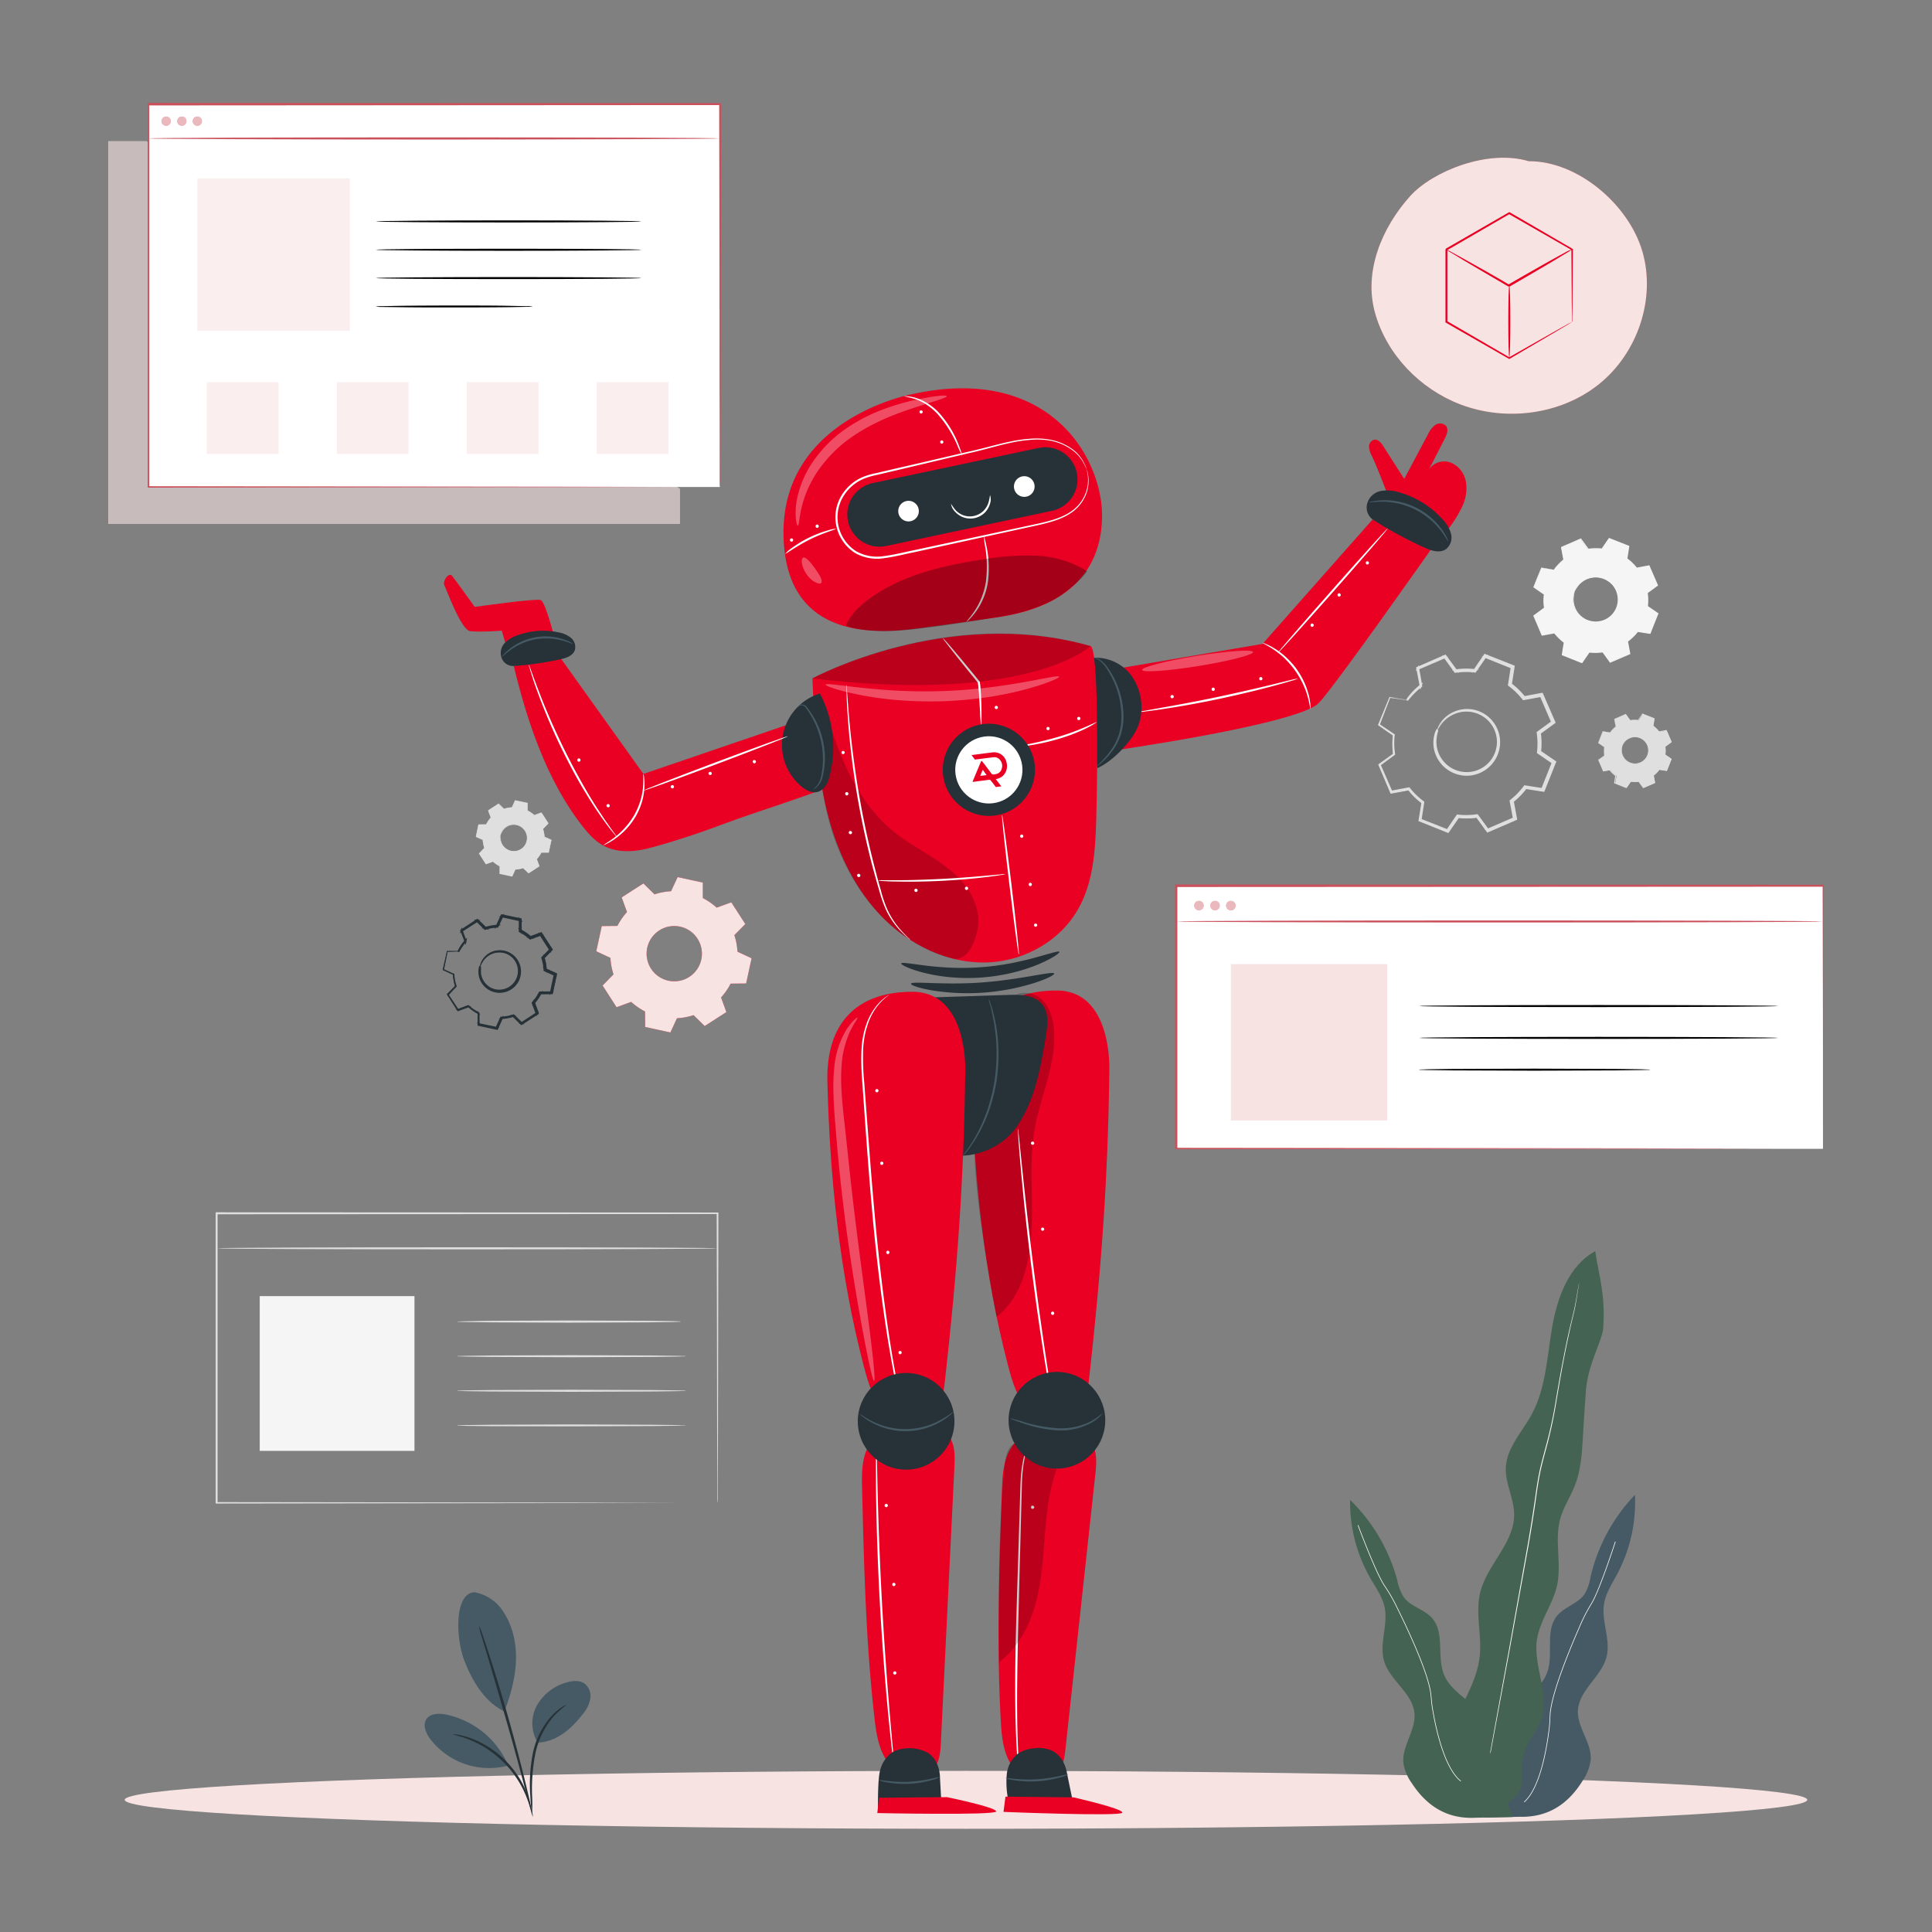 <svg xmlns="http://www.w3.org/2000/svg" viewBox="0 0 623.13 623.13"><rect x="0" y="0" width="623.13" height="623.13" fill="#808080" stroke="none"/><defs><style>.cls-1,.cls-14,.cls-16,.cls-17{fill:#f8e3e3;}.cls-18,.cls-2{fill:none;}.cls-3{fill:#dfdfdf;}.cls-4{fill:#f5f5f5;}.cls-5{fill:#455a64;}.cls-6{fill:#456352;}.cls-7{fill:#fff;}.cls-13,.cls-8{fill:#e90022;}.cls-9{opacity:0.3;}.cls-10{fill:#263238;}.cls-11{opacity:0.2;}.cls-12{fill:#ca515b;}.cls-13,.cls-14{fill-rule:evenodd;}.cls-15,.cls-17{opacity:0.6;}.cls-16{opacity:0.8;}.cls-18{stroke:#fff;stroke-miterlimit:10;stroke-width:0.2px;}.cls-19{fill:#ea0022;}</style></defs><title>1</title><g id="Character"><ellipse class="cls-1" cx="311.56" cy="580.5" rx="271.34" ry="9.34"/><path class="cls-2" d="M454,225.74a23.45,23.45,0,0,1,4.36-4.48l-1.06-5.69,8.79-3.79,3.41,4.68a23.67,23.67,0,0,1,6.24-.09L479,211.6l8.9,3.54-.9,5.71a23.45,23.45,0,0,1,4.48,4.36l5.69-1.06,3.78,8.79-4.67,3.41a23.67,23.67,0,0,1,.09,6.24l4.77,3.27-3.54,8.9-5.72-.9a23.7,23.7,0,0,1-4.35,4.48l1.06,5.69-8.79,3.79-3.41-4.68a23.68,23.68,0,0,1-6.24.09L466.84,268,458,264.46l.89-5.72a23.34,23.34,0,0,1-4.47-4.35l-5.69,1.06-3.79-8.79,4.68-3.41a23.68,23.68,0,0,1-.09-6.24l-4.77-3.28,3.54-8.89,5.71.9Zm9.56,9.86a10.27,10.27,0,1,0,13.34-5.75A10.28,10.28,0,0,0,463.52,235.6Z"/><path class="cls-3" d="M463.52,235.6a3,3,0,0,1,.22-.63,8,8,0,0,1,.91-1.66,10.12,10.12,0,0,1,5.6-4,10.37,10.37,0,0,1,4.84-.24,10.57,10.57,0,0,1,5,2.45,10.39,10.39,0,0,1,3.22,5.23,10.51,10.51,0,0,1-4.63,11.64,10.42,10.42,0,0,1-5.94,1.59,10.61,10.61,0,0,1-5.31-1.66A10.41,10.41,0,0,1,462.77,238a8,8,0,0,1,.48-1.83,2.43,2.43,0,0,1,.27-.6c.08,0-.3.86-.5,2.46a10.24,10.24,0,0,0,1.46,6.5,10,10,0,0,0,3.24,3.28,10.15,10.15,0,0,0,5,1.51,9.93,9.93,0,0,0,5.58-1.53,9.92,9.92,0,0,0,4.35-10.93,9.92,9.92,0,0,0-3-4.94,10,10,0,0,0-4.7-2.36,9.87,9.87,0,0,0-4.61.15,10.25,10.25,0,0,0-5.52,3.72C463.89,234.76,463.59,235.63,463.52,235.6Z"/><path class="cls-3" d="M454,225.74l-.36,0-1.08-.14-4.29-.62.12-.06c-.9,2.28-2.07,5.29-3.49,8.92l-.06-.2,4.79,3.25.1.06,0,.12a23.93,23.93,0,0,0,.11,6.19l0,.13-.1.07L445,246.85l.08-.29c1.2,2.77,2.47,5.71,3.81,8.79l-.29-.16,5.69-1.07.16,0,.1.13a23.87,23.87,0,0,0,4.43,4.3l.14.1,0,.17c-.28,1.77-.58,3.72-.89,5.71l-.18-.32,8.9,3.53-.37.11,3.27-4.77.1-.16.19,0a23.65,23.65,0,0,0,6.16-.1l.19,0,.12.16,3.41,4.67-.39-.1,8.79-3.79-.19.36c-.34-1.8-.7-3.74-1.06-5.69l0-.2.16-.12a23,23,0,0,0,4.28-4.41h0c.63-.26.17-.08.32-.13h.17l.18,0,.36.06.72.11,1.43.23,2.85.44-.36.21q1.8-4.51,3.54-8.9l.12.39-4.77-3.27-.16-.11,0-.2a23,23,0,0,0-.08-6.15l0-.2.16-.11,4.68-3.4-.11.38q-1.94-4.51-3.77-8.8l.33.18-5.69,1.05-.18,0-.11-.14a23.34,23.34,0,0,0-4.41-4.31l-.14-.1,0-.17q.46-2.94.91-5.71l.17.29-8.89-3.55.3-.1c-1.15,1.68-2.24,3.25-3.29,4.76l-.08.12h-.14a23.55,23.55,0,0,0-6.18.06l-.13,0-.08-.1-3.39-4.69.24.06-8.82,3.75.09-.17c.41,2.28.74,4.14,1,5.7v.07l-.05,0a24.21,24.21,0,0,0-3.41,3.22l-.75.89a2.67,2.67,0,0,1-.26.29,2.53,2.53,0,0,1,.21-.33c.15-.21.38-.52.71-.92a23.47,23.47,0,0,1,3.37-3.31l0,.1-1.1-5.68,0-.12.11,0L466,211.6l.14-.06.1.13,3.42,4.66-.2-.08a23.92,23.92,0,0,1,6.3-.12l-.23.11,3.26-4.78.12-.17.19.07,8.9,3.52.2.08,0,.22c-.29,1.86-.58,3.76-.89,5.72l-.11-.28a24.19,24.19,0,0,1,4.54,4.4l-.29-.1,5.69-1.07.24,0,.09.23q1.86,4.29,3.8,8.79l.1.23-.2.15-4.68,3.41.13-.31a23.92,23.92,0,0,1,.1,6.33l-.14-.31,4.77,3.27.22.15-.1.24q-1.74,4.4-3.54,8.9l-.09.25-.26,0-2.85-.45-1.44-.23-.71-.11-.36-.06-.18,0-.09,0h-.09l.32-.13h0a23.5,23.5,0,0,1-4.41,4.54l.12-.32c.37,2,.73,3.89,1.06,5.69l.05.25-.24.11-8.8,3.78-.23.1-.16-.2c-1.17-1.62-2.33-3.22-3.4-4.68l.3.12a23.57,23.57,0,0,1-6.32.09l.3-.14-3.28,4.77-.14.2-.23-.09-8.89-3.55-.22-.09,0-.23c.31-2,.62-3.94.9-5.71l.11.27a24,24,0,0,1-4.52-4.41l.27.1-5.69,1.05-.21,0-.08-.19-3.76-8.8-.08-.17.15-.11,4.69-3.4-.09.21a23.39,23.39,0,0,1-.06-6.3l.08.19-4.76-3.3-.11-.07.05-.13c1.47-3.61,2.68-6.6,3.6-8.87l0-.08h.08l4.23.72,1.1.2A2.09,2.09,0,0,1,454,225.74Z"/><path class="cls-3" d="M463.52,235.6s.16-.41.57-1.14a10.45,10.45,0,0,1,2.33-2.84,10.24,10.24,0,1,1,5.8,18,10.37,10.37,0,0,1-9.21-7.61,10.65,10.65,0,0,1-.39-3.28,11.57,11.57,0,0,1,.2-1.66c.06-.27.12-.55.19-.82l.11-.4.05-.19,0-.09v0a.32.32,0,0,0,.22.28l.39-.15a6.73,6.73,0,0,0-.47,1.27,9.72,9.72,0,0,0,.38,6.26,10.1,10.1,0,0,0,3.89,4.7,10.35,10.35,0,0,0,5.69,1.63,10.26,10.26,0,1,0-1.61-20.43,10.4,10.4,0,0,0-5.28,2.36,9.86,9.86,0,0,0-2.33,2.87,7,7,0,0,0-.42.87,1.64,1.64,0,0,1-.14.31,1.17,1.17,0,0,1,.07-.33,7.23,7.23,0,0,1,.37-.91,9.63,9.63,0,0,1,2.28-3,10.59,10.59,0,0,1,13-.75,10.81,10.81,0,0,1,4.61,8.24,11,11,0,0,1-1.07,5.3,10.84,10.84,0,0,1-9.51,6.11,10.87,10.87,0,0,1-6-1.71,10.73,10.73,0,0,1-4.16-5,10.35,10.35,0,0,1-.41-6.67,6.68,6.68,0,0,1,.54-1.43l.13-.24.26.09a.37.37,0,0,1,.23.33v.09l0,.08,0,.11-.06.19-.1.39c-.07.26-.13.51-.18.77a10.67,10.67,0,0,0-.19,1.57,9.78,9.78,0,0,0,9,10.23,9.74,9.74,0,0,0,6.6-17.51,9.93,9.93,0,0,0-7.09-1.91,10.3,10.3,0,0,0-5.19,2.19,10.54,10.54,0,0,0-2.37,2.72C463.76,235.23,463.58,235.64,463.52,235.6Z"/><path class="cls-3" d="M454,225.74l-5.78-.93.08-.05-3.62,9.07-.05-.14,4.87,3.35-.2.17c0-.05-.05-.11-.08-.17l.27,0a23.47,23.47,0,0,0,.08,6.25l-.3,0,.08-.19.24.19-4.82,3.5.06-.2,3.93,9.12-.22-.12,5.88-1.09,0,.39-.23-.09.23-.31a23.87,23.87,0,0,0,4.48,4.36l-.33.25-.1-.24.42-.05c-.29,1.8-.61,3.84-.93,5.92l-.14-.24,9.29,3.69-.28.09,3.39-4.95.31.36-.26.12-.08-.47a23.93,23.93,0,0,0,6.25-.09l-.06.48-.27-.11.3-.39,3.55,4.87-.32-.09,9.22-4-.16.3c-.34-1.8-.72-3.85-1.11-5.92l.54.05c0,.09-.07.19-.11.29l-.43-.32a23.62,23.62,0,0,0,4.36-4.49l.33.44-.28.12-.07-.55,5.95.93-.32.18c1.15-2.88,2.42-6.09,3.71-9.34l.11.36-5-3.4.44-.37.13.27-.58.09a23.84,23.84,0,0,0-.09-6.24l.58.08-.11.27-.47-.37,4.86-3.54-.1.37L497,224l.35.18-5.9,1.11.05-.61.26.1-.37.49a23.35,23.35,0,0,0-4.47-4.33l.49-.38c0,.07.06.16.1.24l-.61.07c.28-1.83.6-3.86.91-5.91l.2.35-9.25-3.65.39-.12-3.37,4.92-.4-.48.2-.09.1.62a24,24,0,0,0-6.21.11l.08-.62.18.07-.39.5-3.51-4.78.4.11-9,3.92.19-.36c.35,1.82.73,3.8,1.12,5.79l-.64-.06,0-.09.51.37a21.92,21.92,0,0,0-3.75,3.82l-.27.35s0,0-.06,0h-.11c.1,0-.3-.34-.43-.19l-.07,0,0,0s0,0,0,0l.57-.68c.39-.46.79-.92,1.21-1.35a25.26,25.26,0,0,1,2.68-2.4l-.13.32c-.34-1.94-.69-3.85-1-5.75l.62.09-.08.15-.42-.46,8.81-3.75,0,.62-.21-.06.36-.51c1.15,1.61,2.31,3.2,3.46,4.79l-.32-.14a24.14,24.14,0,0,1,6.52-.07l-.31.14q1.7-2.44,3.36-4.87l.36.5-.27.08,0-.61,8.89,3.56-.4.46-.15-.27.59-.11q-.46,3-.93,5.87l-.12-.31a23.79,23.79,0,0,1,4.7,4.59l-.31-.12,5.85-1.08-.09.59-.3-.16.44-.4,3.77,8.8-.58,0,.09-.34.48.33-4.82,3.51.12-.29a23.89,23.89,0,0,1,.09,6.59l-.13-.29,4.91,3.38-.45.33-.11-.35.56,0-3.55,8.89-.41-.36.32-.18.1.54-5.89-.93.27-.11a23.71,23.71,0,0,1-4.6,4.72l.1-.28c.38,2,.74,4,1.09,5.87L488,264l.17-.32.35.38-8.79,3.78,0-.49.35.09-.28.41L476.28,263l.24.1a23.06,23.06,0,0,1-6.57.09l.24-.1L466.81,268l-.26-.37.32-.1V268l-8.9-3.54.28-.32.16.29-.42.07.93-5.86.08.2a23.63,23.63,0,0,1-4.68-4.55l.2.07-5.84,1.09.06-.36.25.14-.26.24-3.79-8.79.32,0-.07.25-.26-.18,4.77-3.48-.06.15a23.12,23.12,0,0,1-.1-6.45l.06.13-4.86-3.33.18-.13,0,.18h-.22c1.53-3.88,2.66-6.73,3.53-8.9l.1.09-.1.05,0-.13,5.72.88a12.87,12.87,0,0,1-1.42-.15l-4.32-.59-.21,0,.19-.1.1-.06.18-.1-.08.19L445,233.83l-.12.32-.1-.33-.06-.17-.1-.32.28.18c1.36.93,2.84,1.92,4.88,3.3l.07.05v.08a23.46,23.46,0,0,0,.13,6.37l0,.09-.08.06-4.75,3.5-.4.29.13-.47.07-.25.13-.47.19.45,3.83,8.77.22.5-.49-.25-.25-.14-.48-.25.53-.11,5.83-1.1.12,0,.08.1a22.92,22.92,0,0,0,4.62,4.46l.1.07,0,.13c-.28,1.84-.57,3.72-.9,5.87l-.1.64-.32-.56-.16-.28-.32-.56.6.24,8.9,3.51.64.25-.66.2-.32.1-.66.2.39-.56c1.07-1.56,2.15-3.16,3.36-4.92l.08-.12H470a23.28,23.28,0,0,0,6.44-.1l.15,0,.09.13,3.52,4.81.44.61-.72-.2-.35-.1-.72-.19.69-.3,8.79-3.8.71-.31-.37.69-.17.32-.36.69-.15-.77c-.35-1.9-.71-3.82-1.1-5.86l0-.17.14-.1a23.26,23.26,0,0,0,4.49-4.63l.1-.13.17,0,5.89.92.82.13-.72.41-.32.18-.72.41.3-.77c1.16-2.9,2.33-5.85,3.54-8.89l.31-.79.25.81c0,.11.07.23.11.35l.24.81-.7-.48L495.86,243l-.15-.11,0-.18a23.52,23.52,0,0,0-.09-6.43l0-.18.15-.11,4.82-3.51.71-.52-.23.86c0,.11-.06.22-.1.33l-.23.86-.35-.82-3.78-8.79-.36-.82.79.42.3.16.8.42-.89.16-5.85,1.09-.19,0-.11-.15a23.16,23.16,0,0,0-4.59-4.47l-.15-.11,0-.19c.31-1.95.62-3.9.93-5.87l.14-.9.46.79.15.27.46.8-.86-.34-8.89-3.56-.86-.34.88-.27.27-.08.89-.28-.52.77-3.36,4.87-.11.16-.2,0a23.22,23.22,0,0,0-6.34.07l-.2,0-.12-.16c-1.14-1.59-2.3-3.18-3.46-4.78l-.54-.76.9.25.21.06.91.25-.87.37L457.44,216l-.86.36.44-.82.07-.15.45-.84.17.94c.34,1.9.69,3.81,1,5.75l0,.2-.16.12a23,23,0,0,0-2.6,2.34c-.41.42-.8.85-1.18,1.31l-.58.7-.06.06,0,0-.07,0c-.13.15-.53-.21-.44-.19h0v-.07a1.8,1.8,0,0,1,.05-.19,1.35,1.35,0,0,1,.18-.36l.28-.37a22.54,22.54,0,0,1,3.87-3.93l.94-.75-.42,1.12,0,.09-.41,1.1-.22-1.15c-.38-2-.77-4-1.12-5.79l0-.25.24-.11,9-3.92.24-.11.15.21,3.51,4.78.7,1-1.09-.46-.19-.08-1.07-.45,1.15-.18a24,24,0,0,1,6.38-.1l1.17.13-1.07.49-.2.09-1.06.48.66-1c1.15-1.7,2.31-3.39,3.36-4.93l.15-.21.24.09,9.25,3.66.24.1,0,.25c-.32,2-.63,4.08-.92,5.91l-.18,1.14-.43-1.07a2.44,2.44,0,0,1-.1-.24l-.43-1.06.91.68a24.06,24.06,0,0,1,4.59,4.46l.71.89-1.07-.4-.25-.1-1.06-.4,1.11-.2,5.9-1.11.25,0,.1.23,4,9.19.1.23-.2.15-4.86,3.54-.88.64.42-1,.12-.27.42-1,.16,1.08a24.19,24.19,0,0,1,.09,6.4l-.13,1.07-.44-1-.13-.27-.44-1,.89.61,5,3.41.2.13-.09.22c-1.29,3.25-2.57,6.45-3.72,9.33l-.08.22-.23,0-5.95-.93-1-.16.95-.39.28-.12.94-.38-.61.83a24.24,24.24,0,0,1-4.46,4.57l-.78.61.35-.93c0-.1.08-.2.11-.29l.35-.93.18,1c.39,2.07.76,4.12,1.1,5.92l0,.22-.2.08-9.23,4-.19.09-.12-.17-3.54-4.87-.54-.75.85.36.27.11.84.36-.9.13a24.11,24.11,0,0,1-6.39.08l-.87-.11.8-.36.26-.12.81-.36-.5.73-3.41,4.94-.11.16-.17-.07-9.29-3.73-.17-.06,0-.18c.34-2.08.66-4.12.95-5.92l.12-.76.29.71.1.25.29.71-.62-.46a24,24,0,0,1-4.54-4.45l-.45-.58.68.26.24.09.68.26-.72.13-5.88,1.07-.15,0-.06-.14-3.88-9.14-.06-.12.11-.08,4.83-3.48.46-.33-.22.51c0,.07-.05.13-.08.19l-.22.52-.08-.56a24,24,0,0,1-.05-6.33l.06-.49.2.45.08.16.2.46-.41-.29-4.84-3.37-.08-.06,0-.09,3.7-9,0,0h.06l4.32.77,1.08.21A2.82,2.82,0,0,1,454,225.74Z"/><path class="cls-3" d="M156.76,265.9a10,10,0,0,1,1.5-2.18l-.85-2.3,3.4-2.2,1.76,1.71a9.41,9.41,0,0,1,2.59-.48l1-2.23,4,.85,0,2.44a10.41,10.41,0,0,1,2.18,1.5l2.3-.84,2.2,3.4-1.71,1.75a9.8,9.8,0,0,1,.48,2.6l2.23,1-.85,4-2.45,0a9.94,9.94,0,0,1-1.49,2.17l.84,2.3-3.4,2.21-1.75-1.71a10.22,10.22,0,0,1-2.6.48l-1,2.22-4-.85,0-2.44a9.75,9.75,0,0,1-2.17-1.5l-2.3.85-2.21-3.4,1.71-1.76a10.22,10.22,0,0,1-.48-2.59l-2.22-1,.84-4,2.45,0Zm4.69,3.43a4.35,4.35,0,1,0,5.16-3.34A4.35,4.35,0,0,0,161.45,269.33Z"/><path class="cls-3" d="M161.45,269.33a3.19,3.19,0,0,1,.31-1,4.33,4.33,0,0,1,2.05-2.07,4.42,4.42,0,0,1,4.25.22,4.28,4.28,0,0,1,1,.83,4,4,0,0,1,.73,1.12,4.43,4.43,0,0,1,.3,2.77,4.5,4.5,0,0,1-1.4,2.4,4.36,4.36,0,0,1-2.36,1.08,4.41,4.41,0,0,1-4-1.53,4.34,4.34,0,0,1-1-2.72,3.31,3.31,0,0,1,.14-1.07s-.07.38,0,1.06a4.33,4.33,0,0,0,2.66,3.76,4.16,4.16,0,0,0,2.21.27,4.12,4.12,0,0,0,1.17-.34,4,4,0,0,0,1.06-.69,4.23,4.23,0,0,0,1-4.89,4,4,0,0,0-.69-1.06,3.82,3.82,0,0,0-.92-.79,4.26,4.26,0,0,0-4.05-.26,4.29,4.29,0,0,0-2,1.95C161.54,269,161.48,269.34,161.45,269.33Z"/><path class="cls-3" d="M156.76,265.9h-.61l-1.84.05,0,0c-.21,1-.48,2.36-.82,4l0-.07,2.22,1,0,0v0a10.27,10.27,0,0,0,.49,2.58l0,0,0,0-1.7,1.76v-.11c.69,1.07,1.43,2.2,2.21,3.39l-.12,0,2.3-.85.06,0,0,0a9.5,9.5,0,0,0,2.15,1.48l.06,0v.07c0,.75,0,1.59,0,2.44l-.08-.1,4,.84-.13.06,1-2.22,0-.07h.08a10,10,0,0,0,2.56-.48l.07,0,.05.05,1.76,1.71-.15,0,3.39-2.2,0,.14-.85-2.29,0-.08L173,277a9.75,9.75,0,0,0,1.48-2.15h0l0-.07h.07l2.45,0-.12.1q.44-2,.84-4l.07.14-2.22-1-.07,0v-.08a9.57,9.57,0,0,0-.47-2.56l0-.07,0-.05c.57-.6,1.14-1.18,1.71-1.76l0,.15-2.2-3.4.14,0-2.3.85-.07,0-.05,0a9.74,9.74,0,0,0-2.15-1.49l0,0v-.06c0-.84,0-1.66,0-2.45l.08.1-4-.85.11-.06-1,2.22,0,0h-.05a10.28,10.28,0,0,0-2.58.47l-.05,0,0,0-1.75-1.71h.09l-3.41,2.19,0-.07c.33.92.6,1.68.83,2.31v0l0,0a10.2,10.2,0,0,0-1.2,1.58l-.24.43-.09.14a.66.66,0,0,1,.07-.15c0-.1.12-.25.23-.44a9.37,9.37,0,0,1,1.17-1.62v0c-.23-.62-.52-1.37-.86-2.29v0l0,0,3.39-2.22,0,0,0,0,1.76,1.71-.08,0a10.15,10.15,0,0,1,2.62-.49l-.08.05c.33-.71.66-1.44,1-2.23l0-.07.08,0,4,.84h.08v.09c0,.79,0,1.6,0,2.44l-.06-.09a9.79,9.79,0,0,1,2.2,1.51l-.11,0,2.3-.85.08,0,.05.07,2.21,3.4,0,.08-.06.07-1.71,1.75,0-.12a10.54,10.54,0,0,1,.49,2.63l-.08-.1,2.23,1,.09,0,0,.1c-.28,1.3-.56,2.62-.85,4l0,.1H177l-2.44,0,.1-.07h0a10,10,0,0,1-1.51,2.2l0-.13.85,2.3,0,.09-.08.05-3.4,2.21-.08,0-.07-.07L168.67,280l.13,0a9.69,9.69,0,0,1-2.63.48l.1-.06-1,2.22,0,.08-.09,0-4-.85-.09,0v-.08c0-.86,0-1.69,0-2.45l.06.09a10.21,10.21,0,0,1-2.19-1.51l.1,0-2.3.84-.07,0,0-.06c-.78-1.2-1.51-2.33-2.2-3.41l0-.06.05-.05,1.71-1.74,0,.08a10.14,10.14,0,0,1-.47-2.62l0,.06-2.22-1,0,0v0l.86-4v0h2.48Z"/><path class="cls-3" d="M519.28,236.25a10,10,0,0,1,1.84-1.89l-.45-2.41,3.73-1.6,1.44,2a9.71,9.71,0,0,1,2.64,0l1.38-2,3.77,1.5-.38,2.42a9.7,9.7,0,0,1,1.89,1.84l2.41-.45,1.6,3.72-2,1.44a9.72,9.72,0,0,1,0,2.64l2,1.39-1.5,3.76-2.42-.38a9.75,9.75,0,0,1-1.84,1.9l.45,2.4-3.72,1.61-1.44-2a9.72,9.72,0,0,1-2.64,0l-1.39,2L521,252.64l.38-2.42a10.37,10.37,0,0,1-1.9-1.84l-2.4.44-1.61-3.72,2-1.44a10.13,10.13,0,0,1,0-2.64l-2-1.38,1.49-3.77,2.42.38Zm4.05,4.17A4.34,4.34,0,1,0,529,238,4.35,4.35,0,0,0,523.33,240.42Z"/><path class="cls-3" d="M523.33,240.42a3.31,3.31,0,0,1,.48-1,4.35,4.35,0,0,1,4.41-1.79,4.39,4.39,0,0,1,2.11,1,4.15,4.15,0,0,1,.82,1,4.26,4.26,0,0,1,.54,1.23,4.48,4.48,0,0,1-.17,2.77,4.42,4.42,0,0,1-1.79,2.13,3.82,3.82,0,0,1-1.23.53,4,4,0,0,1-1.27.15,4.42,4.42,0,0,1-3.66-2.18,4.35,4.35,0,0,1-.56-2.86,3.33,3.33,0,0,1,.32-1,10,10,0,0,0-.22,1.05,4.3,4.3,0,0,0,.61,2.75,4.16,4.16,0,0,0,1.38,1.39,4.21,4.21,0,0,0,2.14.65,4.16,4.16,0,0,0,1.2-.15,3.85,3.85,0,0,0,1.16-.5,4.21,4.21,0,0,0,1.85-4.64,3.94,3.94,0,0,0-.5-1.17,3.9,3.9,0,0,0-.78-.93,4.23,4.23,0,0,0-2-1,4.27,4.27,0,0,0-4.29,1.65A9.52,9.52,0,0,0,523.33,240.42Z"/><path class="cls-3" d="M519.28,236.25h-.15l-.46-.07-1.81-.26,0,0c-.38,1-.87,2.23-1.48,3.77l0-.08,2,1.38,0,0v0a9.63,9.63,0,0,0,0,2.62v0l0,0-2,1.45,0-.11,1.62,3.72-.11-.06,2.4-.46h.07l0,.05a9.88,9.88,0,0,0,1.88,1.82l.05,0v.06c-.11.75-.24,1.58-.37,2.42l-.07-.12,3.76,1.5-.13,0,1.38-2,0-.06h.07a10.42,10.42,0,0,0,2.61,0h.07l0,.06,1.45,2-.15,0,3.72-1.6-.07.14c-.14-.76-.3-1.59-.45-2.41V250l0,0a9.51,9.51,0,0,0,1.82-1.87h0l0-.06h.07l2.42.38-.13.08c.5-1.28,1-2.53,1.49-3.77l0,.15-2-1.39-.06,0v-.07a9.9,9.9,0,0,0,0-2.61v-.07l.06-.05,2-1.44,0,.15c-.54-1.27-1.08-2.52-1.6-3.73l.13.07-2.41.45h-.06l-.05-.05a9.52,9.52,0,0,0-1.87-1.83l0,0v-.06c.13-.83.26-1.63.39-2.42l.06.11-3.76-1.5.11,0-1.39,2,0,0h0a9.52,9.52,0,0,0-2.62,0h-.05l0,0-1.43-2,.08,0L520.7,232l0-.06c.17,1,.31,1.75.43,2.41v0l0,0a10.68,10.68,0,0,0-1.45,1.36l-.31.38-.11.12.09-.14c.07-.08.16-.22.3-.39a10.08,10.08,0,0,1,1.43-1.39l0,0c-.12-.65-.27-1.44-.46-2.4v0l0,0,3.72-1.62,0,0,0,0,1.44,2-.07,0a9.77,9.77,0,0,1,2.66-.05l-.09,0,1.38-2,.05-.07.07,0,3.77,1.49.07,0v.08c-.12.79-.25,1.59-.38,2.42l0-.1a10.22,10.22,0,0,1,1.92,1.86l-.11,0,2.41-.45.09,0,0,.08c.53,1.21,1.06,2.45,1.61,3.72l0,.09-.08.06-2,1.44,0-.12a10,10,0,0,1,0,2.68l-.05-.12,2,1.39.08.05,0,.09-1.49,3.77,0,.09-.1,0-2.42-.37.12-.05h0a9.65,9.65,0,0,1-1.86,1.91l0-.12c.16.83.31,1.65.45,2.41l0,.1-.09,0-3.72,1.6-.09,0-.06-.08-1.44-2,.11,0a10.41,10.41,0,0,1-2.67,0l.11,0-1.38,2-.06.08-.08,0-3.76-1.5-.09,0,0-.09c.13-.84.26-1.67.38-2.42l0,.1a10,10,0,0,1-1.91-1.86l.1,0-2.41.44H517l0-.07-1.6-3.72,0-.07.06,0,2-1.43,0,.07a10.34,10.34,0,0,1,0-2.66l0,.07-2-1.39,0,0,0,0,1.52-3.75v0h0l1.79.3.46.09Z"/><path class="cls-4" d="M501.15,183.73a16.83,16.83,0,0,1,3.08-3.17l-.75-4,6.22-2.68,2.41,3.31a16.68,16.68,0,0,1,4.41-.07l2.32-3.37,6.29,2.5-.63,4a16.78,16.78,0,0,1,3.16,3.08l4-.75,2.68,6.22-3.3,2.41a16.75,16.75,0,0,1,.06,4.42l3.37,2.31-2.5,6.29-4-.63a16.48,16.48,0,0,1-3.08,3.16l.75,4-6.22,2.68L517,210.18a16.68,16.68,0,0,1-4.41.06l-2.32,3.38L504,211.11l.63-4a16.48,16.48,0,0,1-3.16-3.08l-4,.75-2.68-6.22,3.3-2.41a16.68,16.68,0,0,1-.06-4.41l-3.37-2.32,2.5-6.29,4,.64Zm6.76,7a7.26,7.26,0,1,0,9.44-4.06A7.27,7.27,0,0,0,507.91,190.7Z"/><path class="cls-4" d="M507.91,190.7a5.53,5.53,0,0,1,.8-1.61,7.24,7.24,0,0,1,4-2.83,7.33,7.33,0,0,1,3.42-.17,7.42,7.42,0,0,1,3.52,1.73,7.09,7.09,0,0,1,1.39,1.63,7,7,0,0,1,.88,2.06,7.38,7.38,0,0,1-3.26,8.2,7.27,7.27,0,0,1-4.18,1.12,7.48,7.48,0,0,1-3.75-1.16,7.3,7.3,0,0,1-2.37-2.47,7.17,7.17,0,0,1-.93-4.78,5.52,5.52,0,0,1,.52-1.72s-.22.61-.36,1.74a7.29,7.29,0,0,0,1,4.61,7.09,7.09,0,0,0,2.3,2.33,7.17,7.17,0,0,0,3.58,1.07,7.23,7.23,0,0,0,4-1.08,7.07,7.07,0,0,0,3.08-7.76,6.63,6.63,0,0,0-.83-2,6.53,6.53,0,0,0-1.3-1.55,7.16,7.16,0,0,0-10.51,1.08C508.17,190.11,508,190.72,507.91,190.7Z"/><path class="cls-4" d="M501.15,183.73l-.25,0-.77-.1-3-.44.07,0-2.47,6.3,0-.12,3.38,2.3.06,0v.07a16.59,16.59,0,0,0,.08,4.38v.08l-.07.05c-1,.76-2.14,1.57-3.3,2.42l.05-.18,2.7,6.22-.18-.1,4-.76.1,0,.06.09a16.85,16.85,0,0,0,3.14,3l.09.06,0,.11c-.19,1.25-.41,2.63-.63,4l-.11-.2,6.29,2.5-.23.07,2.31-3.38.07-.1.12,0A16.41,16.41,0,0,0,517,210l.12,0,.07.1,2.41,3.31-.24-.07,6.22-2.68-.12.23c-.24-1.28-.5-2.65-.75-4l0-.12.1-.08a16.39,16.39,0,0,0,3-3.12h0l.08-.11.12,0,4,.64-.22.13c.84-2.13,1.68-4.23,2.5-6.29l.08.24L531,195.82l-.1-.07,0-.13a16.73,16.73,0,0,0-.06-4.36l0-.12.1-.07,3.31-2.41-.07.24-2.67-6.22.21.11-4,.75-.12,0-.07-.09a16.35,16.35,0,0,0-3.12-3.05l-.09-.07,0-.1c.22-1.39.43-2.73.64-4l.11.18-6.29-2.51.19-.06c-.82,1.18-1.58,2.3-2.32,3.37l0,.07h-.09a16.79,16.79,0,0,0-4.38.05h-.08l0-.06-2.4-3.32.15,0-6.23,2.65.05-.1.73,4v0l0,0a16.86,16.86,0,0,0-2.41,2.27l-.53.63-.18.21a1.58,1.58,0,0,1,.15-.23c.11-.15.27-.37.51-.65a15.45,15.45,0,0,1,2.38-2.34l0,.06c-.21-1.09-.46-2.41-.77-4l0-.08.07,0,6.21-2.7.09,0,.06.08,2.42,3.3-.13-.06a16.84,16.84,0,0,1,4.45-.08l-.14.07,2.31-3.38.07-.11.12.05,6.3,2.49.12.05,0,.14c-.2,1.31-.41,2.66-.63,4l-.07-.17a16.84,16.84,0,0,1,3.21,3.11l-.18-.07,4-.75.15,0,.06.14q1.3,3,2.69,6.21l.06.15-.13.09-3.31,2.42.09-.2a17.13,17.13,0,0,1,.06,4.47l-.08-.19,3.37,2.31.14.1-.07.15-2.5,6.29-.06.16-.16,0-4-.63.2-.09h0A16.89,16.89,0,0,1,525,207l.07-.2c.26,1.38.52,2.75.75,4l0,.16-.15.07-6.22,2.67-.15.07-.09-.13c-.84-1.14-1.66-2.28-2.41-3.31l.19.08a16.8,16.8,0,0,1-4.47.06l.19-.09-2.32,3.38-.09.12-.14,0c-2.18-.88-4.31-1.73-6.29-2.51l-.14-.06,0-.15c.22-1.4.44-2.78.64-4l.07.18a17.28,17.28,0,0,1-3.2-3.12l.17.06-4,.74-.13,0-.06-.12q-1.39-3.28-2.66-6.23l-.05-.11.1-.07L498,196l0,.13a16.64,16.64,0,0,1-.05-4.45l.05.12-3.36-2.33-.07-.05,0-.07c1-2.56,1.89-4.68,2.54-6.28l0,0h.05l3,.5.78.14Z"/><path class="cls-3" d="M231.35,484.78s0-.58,0-1.69,0-2.75,0-4.89c0-4.3,0-10.61-.06-18.71,0-16.2-.08-39.53-.14-68.18l.26.25-161.56.08h0l.33-.33c0,33.08,0,64.69,0,93.47l-.31-.3,116.2.14,33.37.09,8.9,0h2.3l.8,0s-.25,0-.76,0l-2.27,0-8.83,0-33.3.08-116.41.15h-.31v-.31c0-28.78,0-60.39,0-93.47V391h.34l161.56.07h.25v.26c-.06,28.71-.1,52.1-.13,68.33,0,8.08-.05,14.37-.07,18.66,0,2.12,0,3.74,0,4.85S231.35,484.78,231.35,484.78Z"/><path class="cls-3" d="M231.41,402.62c0,.19-36.14.34-80.71.34S70,402.81,70,402.62s36.13-.33,80.71-.33S231.41,402.44,231.41,402.62Z"/><rect class="cls-4" x="83.77" y="418.04" width="49.91" height="49.91"/><path class="cls-3" d="M219.63,426.27a3.81,3.81,0,0,1-.73.07l-2.11.06-7.74.1-25.54.1L158,426.5l-7.74-.1-2.11-.06a3.81,3.81,0,0,1-.73-.07,3,3,0,0,1,.73-.07l2.11-.06L158,426l25.54-.1,25.54.1,7.74.1,2.11.06A3,3,0,0,1,219.63,426.27Z"/><path class="cls-3" d="M221.24,437.42a3.7,3.7,0,0,1-.75.06l-2.16.07-7.91.1-26.1.1-26.12-.1-7.91-.1-2.15-.07a3.7,3.7,0,0,1-.75-.06,2.62,2.62,0,0,1,.75-.07l2.15-.06,7.91-.11,26.12-.09,26.1.09,7.91.11,2.16.06A2.62,2.62,0,0,1,221.24,437.42Z"/><path class="cls-3" d="M221.24,448.57a3.7,3.7,0,0,1-.75.06l-2.16.06-7.91.11-26.1.1-26.12-.1-7.91-.11-2.15-.06a3.7,3.7,0,0,1-.75-.06,2.62,2.62,0,0,1,.75-.07l2.15-.06,7.91-.11,26.12-.09,26.1.09,7.91.11,2.16.06A2.62,2.62,0,0,1,221.24,448.57Z"/><path class="cls-3" d="M221.24,459.71a2.62,2.62,0,0,1-.75.07l-2.16.06-7.91.11-26.1.09L158.2,460l-7.91-.11-2.15-.06a2.62,2.62,0,0,1-.75-.07,3.7,3.7,0,0,1,.75-.06l2.15-.07,7.91-.1,26.12-.1,26.1.1,7.91.1,2.16.07A3.7,3.7,0,0,1,221.24,459.71Z"/><path class="cls-5" d="M486.72,559.24c-1-3.85,1.58-7.7,4.42-10.48s6.24-5.25,7.73-8.94c2.42-6-.74-13.73,3.36-18.69,2.41-2.93,6.7-3.88,8.85-7a16.17,16.17,0,0,0,1.94-5.59,56.93,56.93,0,0,1,14.31-26.41,49.48,49.48,0,0,1-5.7,25.5c-1.67,3.13-3.71,6.17-4.27,9.67-.92,5.68,2.22,11.56.79,17.13-1.64,6.38-8.83,10.61-9.21,17.18-.32,5.56,4.5,10.46,4.11,16a15,15,0,0,1-2.51,6.57c-4.34,7.12-10.68,12-20.25,11.79l-11.69.25Z"/><path class="cls-6" d="M474,585.5c-7.63-4.6-9.75-18.42-6.51-26.71s8.87-15.85,9.78-24.71c.7-6.81-1.49-13.81.14-20.46,2.19-9,11-15.88,10.95-25.12,0-5.18-2.95-10.07-2.68-15.25.32-6.35,5.22-11.36,8.28-16.94,4.66-8.53,5-18.65,6.66-28.25s5.35-19.85,13.89-24.52c1.21,8.16,3.32,13.75,2.58,24.79-.26,4-4.91,11.53-5.59,20.22-.4,5.19-.69,10.39-1,15.59s-.69,10.21-2.53,14.93c-1.41,3.62-3.66,6.9-4.71,10.64-2,7,.52,14.67-1.09,21.8-1.36,6-5.57,11.22-6.46,17.35-1.25,8.61,4.27,17.59,1.37,25.79-1.44,4.07-4.81,7.32-5.79,11.53-.75,3.26,0,6.72-.66,10-1.1,5.28-11.21,9.67-16.59,9.32"/><path class="cls-7" d="M509.31,413.8l-.06.46c-.06.34-.13.77-.21,1.32-.2,1.16-.46,2.87-.84,5.08s-1.07,4.68-1.73,7.67-1.39,6.42-2.13,10.29-1.47,8.15-2.26,12.76a144.82,144.82,0,0,1-3,14.38c-.63,2.39-1.31,4.77-1.91,7.32s-1.07,5.3-1.48,8.15c-.78,5.72-1.72,11.65-2.77,17.62-2.15,11.89-4.2,23.23-6.06,33.54l-5.05,27.31c-1.43,7.73-2.6,14-3.42,18.4-.4,2.13-.71,3.8-.94,5-.1.54-.19,1-.25,1.3s-.13.78-.13.77.06-.5.11-.79.13-.77.23-1.31c.21-1.2.51-2.89.89-5,.8-4.41,1.94-10.7,3.35-18.45s3.12-17.07,5-27.35l6-33.54q1.57-9,2.76-17.56c.42-2.86.89-5.71,1.52-8.31s1.3-5,1.93-7.36a142,142,0,0,0,3-14.21c.79-4.6,1.54-8.9,2.29-12.77s1.48-7.32,2.17-10.3,1.36-5.44,1.76-7.6.67-3.88.88-5c.1-.54.17-1,.23-1.31Z"/><path class="cls-7" d="M331.21,542.36a.57.57,0,0,1,.82.4.56.56,0,0,1-.74.53.56.56,0,0,1-.12-.9"/><path class="cls-8" d="M442.71,167.54l19.47,8.75s-30.41,43.34-36.69,50.32-67.69,15.66-67.69,15.66l-2.94-25.68,52.35-8.91Z"/><path class="cls-7" d="M422.69,228.66c-.12,0-.25-1.54-.91-3.93a26.46,26.46,0,0,0-1.51-4.07,29.85,29.85,0,0,0-2.69-4.57,29.48,29.48,0,0,0-3.53-4,26.82,26.82,0,0,0-3.41-2.68c-2.08-1.37-3.51-2-3.46-2.08a3.58,3.58,0,0,1,1,.34,18.76,18.76,0,0,1,2.67,1.34,24.86,24.86,0,0,1,3.57,2.62,27.8,27.8,0,0,1,3.66,4,27.27,27.27,0,0,1,2.71,4.71,24,24,0,0,1,1.4,4.2,17.8,17.8,0,0,1,.46,2.95A3.14,3.14,0,0,1,422.69,228.66Z"/><path class="cls-7" d="M418.68,218.86a12,12,0,0,1-1.95.67c-1.27.39-3.12.92-5.41,1.54-4.58,1.24-10.94,2.82-18,4.32S379.74,228,375,228.7c-2.34.35-4.25.61-5.56.76a11.56,11.56,0,0,1-2.06.18,12.27,12.27,0,0,1,2-.43l5.53-1c4.67-.83,11.11-2,18.18-3.5s13.45-3,18.05-4.12l5.46-1.34A13.3,13.3,0,0,1,418.68,218.86Z"/><path class="cls-7" d="M447.66,170.36c.14.12-7.73,9.25-17.58,20.4s-17.95,20.09-18.09,20,7.74-9.26,17.59-20.41S447.53,170.24,447.66,170.36Z"/><path class="cls-7" d="M422.91,201.2a.53.53,0,1,1,.08.93.56.56,0,0,1-.08-.93"/><path class="cls-7" d="M391,221.86a.53.53,0,1,1,.08.93.55.55,0,0,1-.08-.93"/><path class="cls-7" d="M406.36,218.46a.53.53,0,1,1,.08.93.56.56,0,0,1-.08-.93"/><path class="cls-7" d="M431.61,191.44a.53.53,0,1,1,.08.93.56.56,0,0,1-.08-.93"/><path class="cls-7" d="M440.73,181.1a.56.56,0,0,1,.81.4.55.55,0,0,1-.74.53.56.56,0,0,1-.12-.9"/><g class="cls-9"><path class="cls-7" d="M404.15,210.29c.14.9-7.75,2.93-17.63,4.53s-18,2.16-18.16,1.26,7.74-2.93,17.63-4.53S404,209.39,404.15,210.29Z"/></g><path class="cls-7" d="M377.77,224.23a.56.56,0,0,1,.81.4.53.53,0,1,1-.85-.37"/><path class="cls-10" d="M349.38,212.88c5.23-1.95,11.5.11,15.06,4.41a17.65,17.65,0,0,1,3,15.81c-1.51,5.37-8.67,12.62-13.52,14.64"/><path class="cls-8" d="M467.32,170.36a39.9,39.9,0,0,0,4.29-7,13.48,13.48,0,0,0,1.18-8,8.21,8.21,0,0,0-4.85-6.15,5.94,5.94,0,0,0-7.13,2.35L466,141.43c.63-1.25,1.25-2.82.43-4a2.68,2.68,0,0,0-3.52-.35,7.82,7.82,0,0,0-2.37,3.06l-7.64,14.33-6.75-10.57c-.68-1.07-1.66-2.28-2.91-2.08a2.26,2.26,0,0,0-1.68,2.25,6.54,6.54,0,0,0,.86,2.89c2,4.18,5.54,13.65,5.54,13.65Z"/><path class="cls-5" d="M353.89,247c-.1-.1,1.74-1.5,3.95-4.41a18.94,18.94,0,0,0,3-5.61,20,20,0,0,0,.78-7.7,28.27,28.27,0,0,0-4.5-13.33,9.87,9.87,0,0,0-2.84-3.15,8.86,8.86,0,0,0-1.44-.63s.15,0,.43,0a3.81,3.81,0,0,1,1.14.39,9.49,9.49,0,0,1,3.1,3.12,27.2,27.2,0,0,1,4.77,13.54,19.92,19.92,0,0,1-.86,7.94,18.54,18.54,0,0,1-3.16,5.71,22.79,22.79,0,0,1-3,3.15A5.9,5.9,0,0,1,353.89,247Z"/><path class="cls-10" d="M442.71,167.54a133.31,133.31,0,0,0,16.54,9c2.27,1.06,5.09,2,7.13.57A4.77,4.77,0,0,0,468,172.2a10.65,10.65,0,0,0-2.7-4.65,29.5,29.5,0,0,0-14-8.74,12.27,12.27,0,0,0-5.88-.46,5.69,5.69,0,0,0-4.33,3.67,4.83,4.83,0,0,0,1.62,5.52"/><path class="cls-5" d="M467.14,174.67c-.11.06-.85-1.51-2.56-3.68A24,24,0,0,0,446,161.82c-2.76,0-4.45.33-4.47.22a3.32,3.32,0,0,1,1.17-.33,19.24,19.24,0,0,1,3.3-.36,22.78,22.78,0,0,1,19,9.36,20.24,20.24,0,0,1,1.74,2.83A3.9,3.9,0,0,1,467.14,174.67Z"/><path class="cls-10" d="M341.68,307c.18.37-2.26,2.12-6.71,4a55.93,55.93,0,0,1-8.05,2.64,62,62,0,0,1-20.67,1.52,55.53,55.53,0,0,1-8.35-1.43c-4.68-1.2-7.35-2.57-7.22-3s3,.09,7.65.67c2.31.31,5.07.55,8.13.7a85.07,85.07,0,0,0,19.81-1.46c3-.6,5.7-1.24,7.94-1.88C338.69,307.55,341.46,306.58,341.68,307Z"/><path class="cls-10" d="M340,314c.14.4-2.21,1.69-6.29,3a72.09,72.09,0,0,1-33.22,2.41c-4.23-.74-6.74-1.67-6.66-2.1.17-1,10.5.52,23.17-.46S339.71,313.09,340,314Z"/><path class="cls-8" d="M294.06,127.16s-41.88,7.75-41.35,45.24,36,31.2,46.29,29.88c4.67-.6,14-1.92,22.76-3.19,18.62-2.69,32.51-11.74,33.62-30.53a34.73,34.73,0,0,0-.22-6.6C352.51,142.13,334,118.27,294.06,127.16Z"/><path class="cls-10" d="M339.25,164.76,285.81,176.1a10.38,10.38,0,0,1-12.3-8h0a10.36,10.36,0,0,1,8-12.29L335,144.48a10.36,10.36,0,0,1,12.29,8h0A10.36,10.36,0,0,1,339.25,164.76Z"/><circle class="cls-7" cx="293.03" cy="164.85" r="3.33"/><path class="cls-7" d="M333.69,156.91a3.33,3.33,0,1,1-3.33-3.32A3.33,3.33,0,0,1,333.69,156.91Z"/><path class="cls-7" d="M310.38,147a31.42,31.42,0,0,1-1.79-3.78,37.1,37.1,0,0,0-5.2-8.5,18.64,18.64,0,0,0-7.84-5.9,33.5,33.5,0,0,0-4-1,3.81,3.81,0,0,1,1.14,0,13.69,13.69,0,0,1,3,.61,17.85,17.85,0,0,1,8.19,5.92A32.11,32.11,0,0,1,309,143c.48,1.2.83,2.19,1.06,2.87A4.12,4.12,0,0,1,310.38,147Z"/><path class="cls-7" d="M311.72,200.53c-.08-.08,1.12-1.24,2.59-3.44a23.53,23.53,0,0,0,3.68-9.55,40.09,40.09,0,0,0-.09-10.33,32.68,32.68,0,0,1-.57-4.29,4.09,4.09,0,0,1,.35,1.11c.18.73.43,1.78.68,3.1a34.59,34.59,0,0,1,.28,10.5,21.85,21.85,0,0,1-3.94,9.72,21,21,0,0,1-2.08,2.43A3.71,3.71,0,0,1,311.72,200.53Z"/><g class="cls-9"><path d="M350.62,184.24a33.55,33.55,0,0,0-16.29-5,81.45,81.45,0,0,0-17.14,1.17c-13.13,2-26.56,5.08-37.19,13-3,2.24-5.8,4.95-7.18,8.44,0,0,5.64,2.31,16.88,1.56s34.44-4.78,34.44-4.78,11.86-2,18.56-7S350.62,184.24,350.62,184.24Z"/></g><path class="cls-7" d="M350.49,151.41a8.58,8.58,0,0,1,.48,1.93,12.19,12.19,0,0,1-.51,5.64,13,13,0,0,1-5.68,6.87c-3,1.87-7,2.89-11.27,3.81l-30.24,6.61-8.75,1.91c-3,.61-6,1.4-9.18,1.82a14.45,14.45,0,0,1-9.55-1.63,13.68,13.68,0,0,1-5.88-8.05,13.53,13.53,0,0,1,1.15-9.9,14.82,14.82,0,0,1,7.16-6.55,25.14,25.14,0,0,1,4.57-1.32l4.5-1.06,8.71-2,16.11-3.75c5.07-1.09,9.69-2.52,14-3.38a45.18,45.18,0,0,1,6.25-.86,24.2,24.2,0,0,1,5.63.2,17.77,17.77,0,0,1,8.27,3.45,12.35,12.35,0,0,1,3.52,4.44,9.09,9.09,0,0,1,.54,1.38,3.87,3.87,0,0,1,.14.48c-.05,0-.22-.65-.8-1.8a12.66,12.66,0,0,0-3.56-4.29A17.6,17.6,0,0,0,338,142a24.16,24.16,0,0,0-5.55-.14,46.37,46.37,0,0,0-6.19.89c-4.3.89-8.92,2.35-14,3.46l-16.1,3.82-8.71,2.06-4.5,1.06a24.86,24.86,0,0,0-4.46,1.3,14.18,14.18,0,0,0-6.84,6.26,13,13,0,0,0-1.1,9.42,13.11,13.11,0,0,0,5.59,7.66,13.84,13.84,0,0,0,9.14,1.54c3.1-.39,6.13-1.18,9.12-1.79l8.75-1.88,30.27-6.48c4.3-.89,8.2-1.87,11.18-3.67a12.79,12.79,0,0,0,5.62-6.63,12.1,12.1,0,0,0,.62-5.54C350.68,152.07,350.45,151.42,350.49,151.41Z"/><path class="cls-7" d="M253.29,178.61a9.27,9.27,0,0,1,2-1.79A36.74,36.74,0,0,1,267,171.07a9.12,9.12,0,0,1,2.67-.52c.05.2-4,1.22-8.49,3.46S253.42,178.78,253.29,178.61Z"/><path class="cls-7" d="M296.8,132.41a.57.57,0,0,1,.82.4.55.55,0,0,1-.74.53.56.56,0,0,1-.12-.9"/><path class="cls-7" d="M303.45,142.12a.53.53,0,1,1,.08.93.56.56,0,0,1-.08-.93"/><path class="cls-7" d="M263.26,169.28a.53.53,0,1,1,.08.93.55.55,0,0,1-.08-.93"/><path class="cls-7" d="M255,173.73a.53.53,0,1,1,.08.93.55.55,0,0,1-.08-.93"/><g class="cls-9"><path class="cls-7" d="M305.37,127.77c.11.48-3.67,1.55-9.62,3.46s-14.12,4.78-21.7,10.2a43.61,43.61,0,0,0-9.27,9.1,36.73,36.73,0,0,0-5.08,9.31c-2.08,5.74-1.82,9.71-2.39,9.72-.2,0-.51-.95-.65-2.76a23.69,23.69,0,0,1,.81-7.65,33.61,33.61,0,0,1,4.83-10.39,41.78,41.78,0,0,1,9.81-10,56.22,56.22,0,0,1,12.26-6.55A75.31,75.31,0,0,1,295.14,129C301.36,127.62,305.29,127.35,305.37,127.77Z"/></g><g class="cls-9"><path class="cls-7" d="M264.89,188c-.55.71-3-.27-4.74-2.77s-1.92-5.1-1.07-5.39,2.27,1.41,3.76,3.47S265.47,187.28,264.89,188Z"/></g><path class="cls-8" d="M351.72,208.37c2.55.72,2.39,37.48,1.84,56.23-.29,10.06-1,20.55-6.17,29.2-5.71,9.64-16.58,15.79-27.76,16.55-13.45.9-26.74-5.61-35.95-15.46S269,272.16,266.1,259s-3.5-26.72-4.06-40.19C262,218.81,305.59,195.3,351.72,208.37Z"/><g class="cls-11"><path d="M264.08,236.58c-.31,11.84,1.78,25.51,5.58,35.4,4.11,10.7,10.09,20.36,20,28.42a61.7,61.7,0,0,0,8.83,5.54,38.83,38.83,0,0,0,8.36,3.13c4.73,1.36,7.51-4.5,8.44-9.33s-.81-9.9-3.75-13.85-7-6.92-11.14-9.58-8.47-5.07-12.29-8.18c-6.57-5.34-11.43-12.55-15-20.21s-6.05-15.82-8.48-23.93"/></g><path class="cls-7" d="M295.15,286.71a.57.57,0,0,1,.82.4.53.53,0,1,1-.86-.37"/><path class="cls-7" d="M311.44,286.07a.53.53,0,1,1,.08.93.55.55,0,0,1-.08-.93"/><path class="cls-7" d="M329.23,269.26a.53.53,0,1,1,.08.92.56.56,0,0,1-.08-.92"/><path class="cls-7" d="M321.06,227.73a.55.55,0,0,1,.81.4.53.53,0,1,1-.85-.37"/><path class="cls-7" d="M337.73,234.54a.53.53,0,1,1,.08.93.56.56,0,0,1-.08-.93"/><path class="cls-7" d="M276.69,281.9a.56.56,0,0,1,.81.41.53.53,0,1,1-.85-.38"/><path class="cls-7" d="M274,268.08a.56.56,0,0,1,.81.4.53.53,0,1,1-.85-.37"/><path class="cls-7" d="M272.82,255.57a.53.53,0,1,1,.08.93.56.56,0,0,1-.08-.93"/><path class="cls-7" d="M271.64,242.27a.55.55,0,0,1,.81.4.56.56,0,0,1-.74.53.55.55,0,0,1-.11-.9"/><path class="cls-7" d="M347.64,231.29a.53.53,0,1,1,.08.93.55.55,0,0,1-.08-.93"/><path class="cls-7" d="M332,284.82a.53.53,0,1,1,.08.93.55.55,0,0,1-.08-.93"/><path class="cls-7" d="M333.73,297.94a.57.57,0,0,1,.82.4.55.55,0,0,1-.74.53.56.56,0,0,1-.12-.9"/><g class="cls-9"><path class="cls-7" d="M341.63,218.26c.12.39-3.82,2.15-10.54,4a112.68,112.68,0,0,1-12,2.52,136.07,136.07,0,0,1-14.92,1.4,134,134,0,0,1-15-.4,112.49,112.49,0,0,1-12.11-1.7c-6.82-1.37-10.88-2.85-10.78-3.26.21-1,16.91,2.85,37.77,2.06C325,222.23,341.35,217.27,341.63,218.26Z"/></g><path class="cls-7" d="M293.63,303.18a5.33,5.33,0,0,1-.69-.55c-.44-.37-1.08-.94-1.85-1.72a25.94,25.94,0,0,1-5.37-7.57,42.38,42.38,0,0,1-2.12-6.06c-.66-2.21-1.31-4.58-2-7.08-1.33-5-2.63-10.55-3.79-16.41a263.5,263.5,0,0,1-4.21-30.3c-.3-3.9-.47-7.07-.55-9.25,0-1-.05-1.88-.06-2.52a4.54,4.54,0,0,1,0-.88,4.7,4.7,0,0,1,.11.87c.05.64.11,1.48.19,2.51.15,2.18.39,5.34.75,9.23.75,7.78,2.06,18.51,4.39,30.21,1.16,5.85,2.44,11.38,3.74,16.38.65,2.5,1.28,4.87,1.92,7.08a41.71,41.71,0,0,0,2,6,27.1,27.1,0,0,0,5.12,7.59c.74.8,1.35,1.39,1.76,1.8A3.65,3.65,0,0,1,293.63,303.18Z"/><path class="cls-7" d="M323.18,262.75c.18,0,1.54,10.08,3.05,22.56s2.57,22.63,2.39,22.65-1.55-10.08-3.05-22.57S323,262.77,323.18,262.75Z"/><path class="cls-7" d="M304.07,205.78s.36.3.91.91,1.33,1.51,2.29,2.64c1.91,2.24,4.51,5.37,7.36,8.85q.53.66,1.05,1.29l.13.16a.36.36,0,0,1,.15.2,1.57,1.57,0,0,1,.1.28l0,.21a8.11,8.11,0,0,1,.12.82c.11,1.07.17,2.09.22,3.07.1,1.95.15,3.7.17,5.18s0,2.66,0,3.49a5.24,5.24,0,0,1-.08,1.28,34,34,0,0,1-.4-4.76c-.09-1.52-.2-3.26-.31-5.16-.07-1-.14-2-.26-3,0-.26-.06-.53-.12-.77l0-.19a.3.3,0,0,1,0-.1c0-.06-.16-.16-.22-.27l-1.05-1.29c-2.85-3.48-5.39-6.66-7.21-9-.91-1.16-1.64-2.1-2.13-2.77A5,5,0,0,1,304.07,205.78Z"/><path class="cls-7" d="M324.31,281.9a7.22,7.22,0,0,1-1.59.33c-1,.18-2.53.39-4.38.62-3.7.46-8.83.95-14.52,1.24s-10.85.32-14.58.23c-1.87,0-3.37-.1-4.42-.16a7.55,7.55,0,0,1-1.61-.17,7,7,0,0,1,1.62-.09l4.41,0c3.73,0,8.87-.14,14.54-.43s10.8-.71,14.51-1.05l4.4-.4A8.58,8.58,0,0,1,324.31,281.9Z"/><path class="cls-7" d="M353.75,232.88s-.29.26-.87.62-1.45.86-2.55,1.41a56.47,56.47,0,0,1-9,3.44,71.14,71.14,0,0,1-9.37,2.08,17.87,17.87,0,0,1-4,.37,33.7,33.7,0,0,1,3.88-.83c2.39-.48,5.69-1.2,9.26-2.25a74.86,74.86,0,0,0,8.95-3.24C352.36,233.5,353.7,232.79,353.75,232.88Z"/><circle class="cls-10" cx="318.94" cy="248.29" r="14.87"/><circle class="cls-7" cx="318.94" cy="248.29" r="10.84" transform="translate(-48.51 79.92) rotate(-13.28)"/><g class="cls-11"><path d="M262,218.81s43.57-23.8,89.68-10.44C351.72,208.37,332,227.12,262,218.81Z"/></g><path class="cls-7" d="M332.25,511.59a.56.56,0,0,1,.81.4.53.53,0,1,1-.85-.37"/><path class="cls-8" d="M313.32,348.59c.79,31,4,62,11.85,92,1.35,5.15,2.95,10.49,6.64,14.32s10.14,5.55,14.42,2.38c3.66-2.71,4.49-7.76,5-12.29,3.94-35.17,6.14-64.61,6.57-100,0,0,1-25.54-17-25.53S312.84,329.6,313.32,348.59Z"/><g class="cls-11"><path d="M325.91,322.22c2.25-2.73,6.81-2.53,9.55-.31s4,5.85,4.38,9.36c1.27,11.11-4.19,21.78-6.13,32.8-1.87,10.6-.45,21.49-1,32.24s-2.88,21.74-11.3,28.44c0,0-8.14-41.43-7-57.26C315.29,356,325.91,322.22,325.91,322.22Z"/></g><path class="cls-7" d="M328.31,364a6.33,6.33,0,0,1,.15,1c.08.7.18,1.62.3,2.77.26,2.48.61,5.95,1.05,10.21.89,8.61,2.2,20.5,3.89,33.6s3.43,24.93,4.75,33.49c.66,4.23,1.19,7.67,1.57,10.13.17,1.15.31,2.07.41,2.76a5.38,5.38,0,0,1,.1,1,5.87,5.87,0,0,1-.23-.95c-.13-.68-.31-1.6-.53-2.73-.45-2.38-1.06-5.84-1.78-10.11-1.44-8.54-3.26-20.37-4.95-33.48s-2.92-25-3.69-33.64c-.39-4.31-.68-7.81-.84-10.22q-.12-1.74-.18-2.79A5.1,5.1,0,0,1,328.31,364Z"/><path class="cls-10" d="M301.77,371c8.41,4.11,20.42.77,26.25-7.74s7.65-19,9.32-29.23c.56-3.41,1-7.28-1.1-10-2.43-3.12-7-3.27-11-3.14l-37.63,1.23S274,326,274,334.3,290.27,365.39,301.77,371Z"/><path class="cls-8" d="M334.11,461.8c-4.05.2-7.45,3.45-9.05,7.17s-1.78,7.9-1.92,11.95c-.86,24.68-1.72,49.39-.36,74,.3,5.34.82,11,4.08,15.25s10.27,6,13.95,2.12c2.11-2.21,2.54-5.48,2.87-8.51q4.8-44.12,9.59-88.23c.36-3.32.67-6.92-1-9.8s-4.84-4.29-8-4.67a31.13,31.13,0,0,0-9.55.83"/><path class="cls-7" d="M329.14,577.94a1.21,1.21,0,0,1-.06-.3c0-.23-.07-.52-.11-.87-.09-.77-.23-1.9-.37-3.36-.28-2.92-.6-7.16-.83-12.4-.51-10.49-.41-25,.08-41s.95-30.43,1.27-41c.18-5.25.95-9.52,2.13-12.23a17.34,17.34,0,0,1,1.6-3l.53-.71c.12-.16.19-.23.2-.22a1.32,1.32,0,0,1-.14.26l-.48.74a20.68,20.68,0,0,0-1.47,3c-1.09,2.71-1.78,6.93-1.9,12.16-.28,10.53-.66,25-1.07,41s-.67,30.48-.28,41c.17,5.24.42,9.47.62,12.4.1,1.42.18,2.54.24,3.37,0,.35,0,.64,0,.88A1.43,1.43,0,0,1,329.14,577.94Z"/><path class="cls-10" d="M325.06,579.9a28.65,28.65,0,0,1-.35-7.56,9.73,9.73,0,0,1,3.4-6.57,10.74,10.74,0,0,1,5.54-1.9,10.62,10.62,0,0,1,5.69.8c2.76,1.36,4.37,4.39,4.83,7.43l1.9,9.2"/><path class="cls-8" d="M324.3,579.47l21.91.23s16.12,3.65,15.78,4.94-38.33-.25-38.33-.25Z"/><path class="cls-5" d="M318.87,322.09a13.64,13.64,0,0,1,.73,2,23.54,23.54,0,0,1,.71,2.37c.23.93.54,2,.73,3.19a38.7,38.7,0,0,1,.62,3.93c.21,1.41.27,2.94.36,4.55a58.65,58.65,0,0,1-.6,10.44,57.61,57.61,0,0,1-2.58,10.13c-.6,1.49-1.12,2.94-1.78,4.21-.31.64-.59,1.27-.91,1.86l-.94,1.66a31.39,31.39,0,0,1-1.76,2.77,18.78,18.78,0,0,1-1.47,2,11.86,11.86,0,0,1-1.38,1.59,14.52,14.52,0,0,1,1.17-1.75,21,21,0,0,0,1.37-2,31.21,31.21,0,0,0,1.66-2.79l.9-1.66c.3-.59.57-1.22.87-1.86.62-1.27,1.12-2.7,1.7-4.18a59.77,59.77,0,0,0,2.5-10,61.44,61.44,0,0,0,.64-10.32c-.08-1.59-.11-3.11-.3-4.51s-.32-2.72-.53-3.9-.44-2.26-.63-3.19-.4-1.74-.59-2.39A11.34,11.34,0,0,1,318.87,322.09Z"/><path class="cls-7" d="M336,396a.56.56,0,0,1,.81.4.55.55,0,0,1-.74.53.56.56,0,0,1-.12-.9"/><path class="cls-7" d="M339.21,423.12a.53.53,0,1,1,.08.93.56.56,0,0,1-.08-.93"/><path class="cls-7" d="M332.77,368.26a.55.55,0,0,1,.81.4.53.53,0,1,1-.86-.37"/><path class="cls-7" d="M332.77,485.69a.56.56,0,0,1,.81.4.55.55,0,0,1-.74.53.56.56,0,0,1-.12-.9"/><path class="cls-5" d="M344.59,572.26a10.07,10.07,0,0,1-2.83,1.06,34.48,34.48,0,0,1-7.19,1.2,35,35,0,0,1-7.29-.32,10.25,10.25,0,0,1-2.93-.71c0-.21,4.55.74,10.18.37S344.53,572.05,344.59,572.26Z"/><g class="cls-11"><path d="M322.05,536.22c5.8-4.25,9.53-10.85,11.59-17.74s2.62-14.12,3.18-21.29,1.15-14.41,3.27-21.28a9.25,9.25,0,0,0,.67-4.59c-.52-2.47-3-3.91-5.34-4.95-2.84-1.29-6.42-2.35-8.86-.41-1.84,1.46-2.24,4-2.48,6.38-2.21,21.52-2,43.21-1.85,64.85"/></g><circle class="cls-10" cx="340.88" cy="458.06" r="15.59" transform="translate(-165.87 721.16) rotate(-80.78)"/><path class="cls-5" d="M355.59,455.81a3.71,3.71,0,0,1-.81,1,13.36,13.36,0,0,1-2.74,2.06,20.57,20.57,0,0,1-10.94,2.47,41.13,41.13,0,0,1-11-2.24c-1.37-.45-2.46-.85-3.21-1.14a4.89,4.89,0,0,1-1.14-.52,39.41,39.41,0,0,1,4.49,1.21,47.28,47.28,0,0,0,10.9,2,21.55,21.55,0,0,0,10.69-2.22A27,27,0,0,0,355.59,455.81Z"/><path class="cls-8" d="M179.08,206.65s-3.07-12.54-4.7-13.12-21.27,2.22-21.27,2.22-6.38-8.93-7.37-10.08-3.1,1.76-2.41,3.11,5.36,14.33,8.27,14.76,10.24-.13,10.24-.13l2.38,8.17Z"/><path class="cls-8" d="M263.94,255.13c-12.39,4.51-20.3,6.8-32.71,11.42-6.87,2.56-15.63,5.39-22.12,7.06-4.33,1.11-9.28,1.45-13.47-.38-3.57-1.55-6.19-4.66-8.53-7.76-11-14.55-17.13-33-21.41-50.72l14.89-2.8,26.93,37.67,49-16.74,8.06,19.9A1.47,1.47,0,0,1,263.94,255.13Z"/><path class="cls-10" d="M264.44,223.68a17.39,17.39,0,0,0-5.93,30c2,1.67,4.88,3,7.26.42a7,7,0,0,0,1.54-2.86A37.11,37.11,0,0,0,264.44,223.68Z"/><path class="cls-5" d="M256.93,228.43s0-.12.18-.29a3.62,3.62,0,0,1,.71-.67,1.49,1.49,0,0,1,.7-.26,2,2,0,0,1,.87.17,1.89,1.89,0,0,1,.8.62l.64.84a26.14,26.14,0,0,1,4.69,10.53,24.66,24.66,0,0,1-.31,11.52,6.57,6.57,0,0,1-1.83,3,2.32,2.32,0,0,1-1.13.64c0-.05.4-.25.95-.82a7,7,0,0,0,1.57-3,26.47,26.47,0,0,0,.11-11.25,27.89,27.89,0,0,0-4.43-10.39c-.43-.6-.73-1.2-1.21-1.4a1.26,1.26,0,0,0-1.29,0C257.28,228.11,257,228.48,256.93,228.43Z"/><path class="cls-7" d="M207.52,249.62a3.92,3.92,0,0,1,.22,1.09,17.46,17.46,0,0,1,.12,3,21.07,21.07,0,0,1-.68,4.46,22.55,22.55,0,0,1-2.12,5.11,23.06,23.06,0,0,1-6.78,7.32,18.23,18.23,0,0,1-2.6,1.55,3.7,3.7,0,0,1-1,.42c-.06-.11,1.35-.83,3.36-2.34a25.34,25.34,0,0,0,6.48-7.28,24,24,0,0,0,2.1-4.94,22.2,22.2,0,0,0,.8-4.33C207.6,251.2,207.39,249.63,207.52,249.62Z"/><path class="cls-7" d="M254.13,237.46c.06.17-10.32,4.23-23.19,9.07s-23.35,8.62-23.42,8.45,10.32-4.23,23.19-9.07S254.06,237.29,254.13,237.46Z"/><path class="cls-7" d="M170.54,214.34s.12.19.27.58.37,1,.63,1.72c.53,1.49,1.31,3.65,2.34,6.29,2,5.3,5.08,12.52,8.95,20.26,1.94,3.86,3.91,7.48,5.77,10.73s3.65,6.12,5.24,8.47c.76,1.19,1.49,2.24,2.14,3.16s1.2,1.73,1.67,2.36l1.07,1.49a2.48,2.48,0,0,1,.33.54s-.17-.14-.44-.46l-1.16-1.41c-.51-.62-1.1-1.39-1.77-2.3s-1.44-1.94-2.23-3.12c-1.64-2.33-3.44-5.2-5.37-8.42s-3.89-6.87-5.84-10.75a192.79,192.79,0,0,1-8.8-20.38c-1-2.67-1.69-4.86-2.15-6.38l-.51-1.76A2.54,2.54,0,0,1,170.54,214.34Z"/><path class="cls-7" d="M217.15,254.2a.55.55,0,0,0,0-.9.53.53,0,1,0-.06.93"/><path class="cls-7" d="M196.39,260.33a.53.53,0,1,0-.79-.48.56.56,0,0,0,.79.48"/><path class="cls-7" d="M187,245.6a.56.56,0,0,0,0-.91.53.53,0,1,0-.05.93"/><path class="cls-7" d="M229.3,249.93a.53.53,0,1,0-.79-.49.56.56,0,0,0,.79.49"/><path class="cls-7" d="M243,245.22a.53.53,0,1,1,.08.93.55.55,0,0,1-.08-.93"/><path class="cls-10" d="M165.37,214.84a108.55,108.55,0,0,0,15.12-2.14c2-.41,4.3-1.14,4.93-3.07a3.88,3.88,0,0,0-1.32-3.95,8.87,8.87,0,0,0-4-1.73,24,24,0,0,0-13.33,1,9.93,9.93,0,0,0-4.06,2.54,4.62,4.62,0,0,0-1,4.49,3.92,3.92,0,0,0,3.72,2.82"/><path class="cls-5" d="M184.76,207.7c0,.1-1.3-.55-3.46-1.13a20.18,20.18,0,0,0-8.61-.36,19.94,19.94,0,0,0-7.94,3.37c-1.82,1.29-2.76,2.34-2.84,2.26s.16-.32.59-.8a14.29,14.29,0,0,1,2-1.84,18.43,18.43,0,0,1,17-3.07,15.32,15.32,0,0,1,2.49,1C184.49,207.46,184.78,207.66,184.76,207.7Z"/><path class="cls-8" d="M287.88,460.59c-4,.44-7.23,3.88-8.62,7.7s-1.3,8-1.2,12c.6,24.68,1.2,49.4,4,73.93.61,5.31,1.47,10.94,5,15s10.59,5.37,14.05,1.29c2-2.33,2.21-5.62,2.36-8.67l4.35-88.64c.16-3.34.26-6.94-1.6-9.72s-5.09-4-8.3-4.19a31.39,31.39,0,0,0-9.49,1.39"/><path class="cls-8" d="M266.86,349c.79,31,3.95,62,11.84,92,1.36,5.15,2.95,10.49,6.65,14.32s10.13,5.55,14.41,2.38c3.67-2.71,4.49-7.76,5-12.28,3.94-35.18,6.14-64.62,6.57-100,0,0,1-25.55-17.05-25.54S266.37,330,266.86,349Z"/><g class="cls-9"><path class="cls-7" d="M281.92,445.37c-.44.07-1.88-6.47-3.85-17.11s-4.43-25.4-6.34-41.82c-1-8.2-1.69-16.06-2.27-23.17s-1-13.68-.35-19.2a28.18,28.18,0,0,1,4.15-12.41l1.25-1.65a11.27,11.27,0,0,1,1.05-1.09c.59-.55.94-.8,1-.73s-.1.48-.51,1.16c-.2.34-.5.72-.77,1.23s-.59,1.08-.93,1.72a31,31,0,0,0-2.94,12c-.38,5.26.25,11.59,1.05,18.69s1.56,14.91,2.52,23.09c1.91,16.35,4,31.11,5.37,41.84S282.38,445.3,281.92,445.37Z"/></g><path class="cls-7" d="M291.82,459a1.63,1.63,0,0,1-.11-.35l-.27-1.05c-.22-1-.54-2.31-.95-4-.79-3.5-1.85-8.6-3-14.92-2.28-12.66-4.67-30.28-6.35-49.82-.87-9.77-1.55-19.09-2.16-27.57-.29-4.23-.58-8.26-.84-12a83.08,83.08,0,0,1-.29-10.53,29.07,29.07,0,0,1,1.63-8.55,20.08,20.08,0,0,1,3.18-5.75,15,15,0,0,1,3-2.86,7.39,7.39,0,0,1,1.23-.76,17.92,17.92,0,0,0-4,3.78,20.13,20.13,0,0,0-3,5.72,28.84,28.84,0,0,0-1.51,8.44,85.1,85.1,0,0,0,.37,10.47c.28,3.77.58,7.79.9,12,.64,8.47,1.34,17.79,2.2,27.55,1.69,19.53,4,37.14,6.16,49.8,1.1,6.33,2.09,11.43,2.81,15,.35,1.72.62,3.08.82,4.06.08.43.15.78.2,1.05A2,2,0,0,1,291.82,459Z"/><path class="cls-7" d="M288.31,569.05a7,7,0,0,1-.17-1.06c-.1-.75-.22-1.77-.38-3-.32-2.64-.73-6.48-1.2-11.23-.93-9.49-2-22.62-2.8-37.15s-1.13-27.72-1.23-37.25c0-4.77-.06-8.63,0-11.3,0-1.28,0-2.31.05-3.07a5,5,0,0,1,.06-1.07,8.18,8.18,0,0,1,.07,1.07c0,.76,0,1.79.08,3.07.05,2.73.13,6.57.23,11.29.22,9.53.64,22.69,1.43,37.22s1.8,27.65,2.61,37.15c.41,4.7.75,8.53,1,11.25.11,1.28.2,2.3.26,3.06A5.4,5.4,0,0,1,288.31,569.05Z"/><circle class="cls-10" cx="292.25" cy="458.42" r="15.59"/><path class="cls-10" d="M283.16,582.92c0-2.53,0-9.58.73-12a9.82,9.82,0,0,1,4.34-6,12.47,12.47,0,0,1,11.27.57c2.52,1.75,3.68,5,3.68,8.06l.53,9.38"/><path class="cls-8" d="M283.5,579.83l21.91-.2s16.19,3.33,15.87,4.63-38.32.51-38.32.51Z"/><path class="cls-7" d="M284.1,374.75a.53.53,0,1,1,.08.93.55.55,0,0,1-.08-.93"/><path class="cls-7" d="M282.52,351.34a.53.53,0,1,1,.07.92.55.55,0,0,1-.07-.92"/><path class="cls-7" d="M286.05,403.5a.53.53,0,1,1,.08.93.56.56,0,0,1-.08-.93"/><path class="cls-7" d="M290,435.81a.53.53,0,1,1,.08.93.56.56,0,0,1-.08-.93"/><path class="cls-7" d="M285.54,485.13a.53.53,0,1,1,.08.93.55.55,0,0,1-.08-.93"/><path class="cls-7" d="M288,510.59a.53.53,0,1,1,.07.93.55.55,0,0,1-.07-.93"/><path class="cls-7" d="M288.31,539.14a.53.53,0,1,1,.08.93.56.56,0,0,1-.08-.93"/><path class="cls-5" d="M307.52,455.33a4.38,4.38,0,0,1-.9.93,20.24,20.24,0,0,1-2.87,2.08,22.66,22.66,0,0,1-22.48.53,18.93,18.93,0,0,1-3-1.94,4.21,4.21,0,0,1-.95-.88c.07-.1,1.48,1.11,4.13,2.41a23.53,23.53,0,0,0,22-.53C306.09,456.51,307.45,455.23,307.52,455.33Z"/><path class="cls-5" d="M303.06,573.14a9.76,9.76,0,0,1-2.76,1.06,31.92,31.92,0,0,1-14.15.67,10.44,10.44,0,0,1-2.84-.78c0-.22,4.43.87,9.92.58S303,572.94,303.06,573.14Z"/><path class="cls-7" d="M319.3,159.65a4.18,4.18,0,0,1,0,2.82,6.76,6.76,0,0,1-1.52,2.72,6.66,6.66,0,0,1-7.16,1.63A6.69,6.69,0,0,1,308,165a4.29,4.29,0,0,1-1.26-2.53,15.14,15.14,0,0,0,1.6,2.21,6.59,6.59,0,0,0,2.43,1.53,6.18,6.18,0,0,0,3.46.18,6.26,6.26,0,0,0,3-1.66,6.73,6.73,0,0,0,1.52-2.44A13.23,13.23,0,0,0,319.3,159.65Z"/><path class="cls-5" d="M152.82,513.51a14,14,0,0,1,9.25,5.91,24.69,24.69,0,0,1,4,10.45c1.21,7.17-.73,15.33-3.4,22.1-7.32-3.43-11.22-12-12.92-16.41-2.7-7-3.3-21.39,3.08-22"/><path class="cls-5" d="M173.45,562.07a11.94,11.94,0,0,1-.28-12,15.88,15.88,0,0,1,9.74-7.47c1.87-.52,4-.71,5.62.4a5.13,5.13,0,0,1,1.86,4.84,10.33,10.33,0,0,1-2.31,4.87c-3.81,4.93-8.41,9-14.63,9.36"/><path class="cls-10" d="M171.6,584.81a5.9,5.9,0,0,1-.24-1.51c-.1-1-.23-2.39-.32-4.15a51.31,51.31,0,0,1,.83-13.71,25.78,25.78,0,0,1,6.24-12.22,16.58,16.58,0,0,1,3.24-2.66,4.63,4.63,0,0,1,1.37-.69,36.3,36.3,0,0,0-4.19,3.74,26.93,26.93,0,0,0-5.86,12,59.55,59.55,0,0,0-1.06,13.53A45.43,45.43,0,0,1,171.6,584.81Z"/><path class="cls-10" d="M154.52,524.4a13.87,13.87,0,0,1,.93,2.34c.54,1.53,1.29,3.75,2.19,6.51,1.8,5.51,4.17,13.17,6.57,21.69s4.38,16.29,5.72,21.93c.67,2.82,1.19,5.11,1.52,6.69a16.53,16.53,0,0,1,.44,2.49,14.5,14.5,0,0,1-.75-2.41c-.45-1.7-1-3.94-1.77-6.63-1.48-5.6-3.55-13.34-6-21.85s-4.67-16.18-6.33-21.74l-2-6.58A15.75,15.75,0,0,1,154.52,524.4Z"/><path class="cls-5" d="M163.7,568.9a28,28,0,0,0-20-15.93c-2.21-.42-4.94-.36-6.18,1.53s-.17,4.43,1.15,6.26a23.93,23.93,0,0,0,25,8.75"/><path class="cls-10" d="M146.15,559.35a4.87,4.87,0,0,1,1.46.15,11.19,11.19,0,0,1,1.68.36,18.84,18.84,0,0,1,2.18.65,29,29,0,0,1,5.38,2.51,31.36,31.36,0,0,1,10.39,10.06,29,29,0,0,1,2.68,5.3,19,19,0,0,1,.73,2.16,11.43,11.43,0,0,1,.41,1.67,4.62,4.62,0,0,1,.19,1.45c-.15,0-.55-2-1.86-5.06a31.85,31.85,0,0,0-2.78-5.11,33.36,33.36,0,0,0-10.15-9.83,33.13,33.13,0,0,0-5.19-2.61C148.18,559.84,146.12,559.51,146.15,559.35Z"/><path class="cls-12" d="M529.76,81.24C525.4,66,508.88,51.9,493.06,52,479.82,48,462,55.32,454.9,63.16c-9.31,10.31-15.18,24.57-11.37,37.92S458,125.46,471,130.43c14.78,5.65,32.54,3.32,44.84-6.62S534.11,96.45,529.76,81.24Z"/><path class="cls-1" d="M529.76,81.24C525.4,66,508.88,51.9,493.06,52,479.82,48,462,55.32,454.9,63.16c-9.31,10.31-15.18,24.57-11.37,37.92S458,125.46,471,130.43c14.78,5.65,32.54,3.32,44.84-6.62S534.11,96.45,529.76,81.24Z"/><path class="cls-8" d="M507,103.85a2.58,2.58,0,0,1,0-.43c0-.32,0-.72,0-1.23,0-1.12,0-2.69-.06-4.68,0-4.08-.07-9.9-.12-17.05l.12.21L486.61,69h.31L466.67,80.74c-.15.26.2-.34.16-.28h0v12c0,3.91,0,7.7,0,11.35l-.16-.27,20.22,11.75h-.24l14.83-8.42,4.08-2.29,1.08-.58a2.34,2.34,0,0,1,.39-.19,2.29,2.29,0,0,1-.33.22l-1,.63-4,2.37-14.8,8.69-.12.07-.12-.07-20.29-11.64-.16-.09v-.18c0-3.65,0-7.44,0-11.35v-6c0-1,0-2,0-3v-3h0l.17-.29,20.27-11.68.15-.09.16.09,20.22,11.76.12.07v.14c-.05,7.2-.09,13.05-.12,17.15q0,3-.06,4.65c0,.49,0,.88,0,1.19A2,2,0,0,1,507,103.85Z"/><path class="cls-8" d="M507,80.46a10.93,10.93,0,0,1-1.53,1l-4.29,2.6c-3.63,2.16-8.68,5.12-14.27,8.35-.67,0-.19,0-.34,0h0l0,0-.06,0-.14-.07-.26-.15-.52-.3-1-.6-2-1.16-3.8-2.22-6.4-3.77L468,81.49a10.93,10.93,0,0,1-1.53-1,9.17,9.17,0,0,1,1.66.81l4.39,2.41L479,87.34l3.81,2.18,2,1.15,1,.6.52.3.27.15.13.07.06,0,0,0h0c-.15,0,.33,0-.32,0,5.59-3.23,10.67-6.12,14.37-8.19l4.39-2.41A9.56,9.56,0,0,1,507,80.46Z"/><path class="cls-8" d="M486.8,115.25c-.19,0-.33-5.22-.33-11.67s.14-11.67.33-11.67.33,5.22.33,11.67S487,115.25,486.8,115.25Z"/><path class="cls-13" d="M199.14,298.62a20.5,20.5,0,0,1,3.09-4.46l-1.72-4.72,7-4.5,3.59,3.52a19.84,19.84,0,0,1,5.33-1l2.13-4.56,8.13,1.76,0,5a20.5,20.5,0,0,1,4.46,3.09l4.72-1.72,4.51,7-3.53,3.58a19.91,19.91,0,0,1,1,5.34l4.56,2.12-1.76,8.13-5,.05a20.5,20.5,0,0,1-3.09,4.46l1.72,4.72-7,4.5-3.59-3.52a20.31,20.31,0,0,1-5.34,1L216.22,333l-8.13-1.77-.05-5a20.5,20.5,0,0,1-4.46-3.09l-4.72,1.72-4.5-7,3.52-3.59a20.65,20.65,0,0,1-1-5.33l-4.56-2.12,1.77-8.13,5-.05Zm9.61,7.09a8.92,8.92,0,1,0,10.61-6.84A8.92,8.92,0,0,0,208.75,305.71Z"/><path class="cls-14" d="M199.14,298.62a20.5,20.5,0,0,1,3.09-4.46l-1.72-4.72,7-4.5,3.59,3.52a19.84,19.84,0,0,1,5.33-1l2.13-4.56,8.13,1.76,0,5a20.5,20.5,0,0,1,4.46,3.09l4.72-1.72,4.51,7-3.53,3.58a19.91,19.91,0,0,1,1,5.34l4.56,2.12-1.76,8.13-5,.05a20.5,20.5,0,0,1-3.09,4.46l1.72,4.72-7,4.5-3.59-3.52a20.31,20.31,0,0,1-5.34,1L216.22,333l-8.13-1.77-.05-5a20.5,20.5,0,0,1-4.46-3.09l-4.72,1.72-4.5-7,3.52-3.59a20.65,20.65,0,0,1-1-5.33l-4.56-2.12,1.77-8.13,5-.05Zm9.61,7.09a8.92,8.92,0,1,0,10.61-6.84A8.92,8.92,0,0,0,208.75,305.71Z"/><path class="cls-2" d="M147.87,306.83a14.82,14.82,0,0,1,2.22-3.23l-1.26-3.41,5-3.27,2.61,2.53a15,15,0,0,1,3.85-.71l1.53-3.3,5.88,1.25.05,3.64a14.82,14.82,0,0,1,3.23,2.22l3.41-1.25,3.27,5L175.18,309a15.05,15.05,0,0,1,.71,3.85l3.3,1.53-1.25,5.88-3.64.05a14.82,14.82,0,0,1-2.22,3.23l1.25,3.41-5,3.28-2.61-2.54a14.63,14.63,0,0,1-3.85.71l-1.53,3.3-5.88-1.25,0-3.64a14.82,14.82,0,0,1-3.23-2.22l-3.41,1.26-3.28-5.05,2.54-2.61a14.63,14.63,0,0,1-.71-3.85l-3.3-1.53,1.25-5.88,3.64-.05Zm7,5.1a6.45,6.45,0,1,0,7.66-5A6.45,6.45,0,0,0,154.83,311.93Z"/><path class="cls-10" d="M154.83,311.93s0-.14,0-.41a5.19,5.19,0,0,1,.37-1.14,6.39,6.39,0,0,1,3-3.14,6.66,6.66,0,0,1,6.43.31A6.74,6.74,0,0,1,162.07,320a6.67,6.67,0,0,1-6-2.34,6.4,6.4,0,0,1-1.51-4.11,4.78,4.78,0,0,1,.13-1.19c.06-.27.11-.4.13-.4s-.07.58,0,1.58a6.42,6.42,0,0,0,1.6,3.82,6.17,6.17,0,1,0,2.06-9.67,6.48,6.48,0,0,0-3,2.83C155,311.38,154.89,312,154.83,311.93Z"/><path class="cls-10" d="M147.87,306.83a5.05,5.05,0,0,1-.91.06l-2.73.09.1-.08c-.3,1.53-.7,3.51-1.19,5.9l-.09-.19,3.31,1.5.11.05v.12a14.88,14.88,0,0,0,.73,3.8l0,.12-.09.1-2.53,2.61,0-.29,3.3,5-.31-.1,3.41-1.27.15,0,.12.11a15,15,0,0,0,3.18,2.17l.15.08v.17c0,1.13,0,2.37.05,3.63l-.23-.28,5.89,1.24-.35.17c.48-1,1-2.16,1.52-3.3l.08-.17h.19a14.37,14.37,0,0,0,3.77-.71l.19-.06.14.14,2.6,2.53-.4,0,5-3.27L173,327l-1.26-3.42-.07-.18.13-.15a14.5,14.5,0,0,0,2.18-3.16h0l.29-.18h1.82l1.81,0-.32.26c.43-2,.85-3.95,1.26-5.88l.18.37-3.3-1.53-.17-.08v-.2a14.78,14.78,0,0,0-.7-3.77l-.06-.19.14-.14,2.54-2.6,0,.39-3.27-5.05.37.12-3.42,1.25-.17.06-.13-.12a14.54,14.54,0,0,0-3.16-2.19l-.16-.08v-.17q0-1.86,0-3.63l.21.26-5.88-1.27.29-.14-1.54,3.29-.06.13h-.15a14.57,14.57,0,0,0-3.8.68l-.12,0-.1-.09-2.58-2.55.24,0-5.07,3.23.05-.17c.49,1.36.88,2.48,1.22,3.43l0,.06,0,0a15.5,15.5,0,0,0-1.79,2.34c-.34.54-.5.84-.51.82a.68.68,0,0,1,.08-.23c.07-.14.18-.36.34-.65a13.8,13.8,0,0,1,1.72-2.42l0,.11-1.29-3.4,0-.11.1-.06,5-3.32.12-.08.12.11,2.62,2.52-.22-.05a14.83,14.83,0,0,1,3.91-.75l-.2.14,1.51-3.31.08-.18.2,0,5.89,1.23.21.05v.22c0,1.18,0,2.39.05,3.63l-.15-.25a15.6,15.6,0,0,1,3.3,2.26l-.3-.06,3.4-1.26.23-.08.14.2c1.06,1.64,2.16,3.32,3.28,5l.14.21-.18.18-2.53,2.61.07-.32a14.76,14.76,0,0,1,.73,3.94l-.18-.28,3.3,1.52.23.11-.05.26q-.62,2.89-1.25,5.88l-.06.26h-.26l-1.81,0h-1.82l.29-.18h0a14.83,14.83,0,0,1-2.27,3.3l.07-.33c.43,1.17.86,2.33,1.25,3.41l.09.24-.22.15-5,3.27-.21.14-.19-.18-2.6-2.54.32.07a15.22,15.22,0,0,1-3.94.73l.27-.19-1.53,3.3-.1.22-.24-.05-5.88-1.26-.23-.05v-.24c0-1.26,0-2.51,0-3.63l.15.25a14.9,14.9,0,0,1-3.28-2.28l.27.06L147.82,326l-.2.07-.11-.17-3.25-5.06-.11-.16.14-.14,2.55-2.59-.05.22a15.26,15.26,0,0,1-.71-3.91l.12.16-3.29-1.54-.12-.06,0-.13c.54-2.38,1-4.35,1.32-5.87l0-.09h.08l2.69,0,.7,0Z"/><path class="cls-10" d="M154.83,311.93a5,5,0,0,1,.21-.77,6.17,6.17,0,0,1,1.13-2,6.5,6.5,0,0,1,7.9-1.67,6.53,6.53,0,0,1,3.51,4.71,6.57,6.57,0,0,1-5.87,7.68,6.66,6.66,0,0,1-6.63-3.81,7,7,0,0,1-.6-2,9.4,9.4,0,0,1,0-1.06l0-.54,0-.26V312h0v0a.35.35,0,0,0,.27.25l.36-.21a3.56,3.56,0,0,0-.15.8,6.19,6.19,0,0,0,3.72,6.22,6.32,6.32,0,0,0,8.64-7.18,6.39,6.39,0,0,0-11.12-2.74,6.81,6.81,0,0,0-1.4,2.78,1.91,1.91,0,0,1,.12-.82A5.69,5.69,0,0,1,156,309a6.58,6.58,0,0,1,3.09-2.17,6.7,6.7,0,0,1,5,.28,6.87,6.87,0,0,1,1.78,11.24,6.92,6.92,0,0,1-7.41,1.33,6.81,6.81,0,0,1-4.14-6.88,4.16,4.16,0,0,1,.19-1l.08-.26.28.05a.36.36,0,0,1,.28.27s0,.06,0,.08v.13l0,.13,0,.25c0,.16,0,.33,0,.49a7.78,7.78,0,0,0,0,1,6,6,0,0,0,.53,1.83,6.14,6.14,0,0,0,2.5,2.71,6,6,0,1,0,5.69-10.6,6.19,6.19,0,0,0-4.53-.44,6.4,6.4,0,0,0-3,1.87A10.78,10.78,0,0,0,154.83,311.93Z"/><path class="cls-10" d="M147.87,306.83l-3.69.06.08-.05c-.33,1.52-.75,3.54-1.27,6l-.07-.13,3.37,1.55-.17.2-.07-.09.26-.08a14.38,14.38,0,0,0,.72,3.84l-.31,0,0-.13.27.15-2.61,2.68,0-.21,3.4,5.23-.23-.08,3.52-1.3,0,.39-.15,0,.18-.35a14.48,14.48,0,0,0,3.22,2.21l-.28.31-.09-.14.4-.12c0,1.15,0,2.44,0,3.77l-.18-.22,6.15,1.3-.27.14,1.58-3.43.36.31-.15.1-.15-.45a14.83,14.83,0,0,0,3.84-.71l0,.49-.18-.05.24-.43,2.71,2.64-.33,0,5.29-3.44-.11.32L172,323.52l.53,0,0,.19-.48-.24a15,15,0,0,0,2.21-3.22l.4.37-.16.11-.16-.53,3.78-.06-.28.23c.41-1.9.85-4,1.31-6.17l.16.33-3.43-1.58.38-.44.1.16-.55.18a14.88,14.88,0,0,0-.71-3.82l.58,0,0,.18-.51-.28,2.63-2.71,0,.38c-1.07-1.63-2.24-3.44-3.43-5.27l.37.12-3.54,1.31-.05-.6.17,0-.27.54a15,15,0,0,0-3.2-2.19l.41-.45.09.14-.59.17c0-1.17,0-2.46-.06-3.76l.26.31-6.12-1.28.36-.19c-.49,1.07-1,2.24-1.56,3.41l-.48-.41.11-.07.2.59a15,15,0,0,0-3.8.72l0-.63.12,0-.3.55L153.67,297l.41,0-5.17,3.38L149,300c.41,1.09.86,2.28,1.3,3.47l-.63.05v-.06l.57.28a13.33,13.33,0,0,0-1.9,2.74l-.13.23s0,0,0-.05a.05.05,0,0,0,0,0h0c.09,0-.38-.28-.46-.12l-.06.05,0,0s0,0,0,0l.28-.48c.19-.32.4-.65.61-1a16.29,16.29,0,0,1,1.42-1.78l-.07.34-1.25-3.46h.63l0,.09-.49-.38,5.06-3.25.15.6h-.14l.27-.56,2.64,2.6-.33-.08a15.36,15.36,0,0,1,4.06-.74l-.28.19,1.57-3.37.44.43-.16.08-.07-.61,5.88,1.27-.32.52-.12-.15.57-.21c0,1.26,0,2.5,0,3.73l-.18-.28a14.91,14.91,0,0,1,3.42,2.37l-.32-.07,3.51-1.28v.59l-.2-.06.36-.47,3.27,5-.57.14,0-.22.53.25-2.62,2.67.07-.3a15,15,0,0,1,.76,4.1l-.18-.26,3.4,1.57-.39.41-.11-.21.56-.07L178,320.23l-.47-.28.18-.15.19.52-3.75,0,.25-.15a15,15,0,0,1-2.37,3.43l.06-.29,1.29,3.52h-.52l.07-.22.41.32-5,3.26-.12-.48.23,0-.21.45-2.68-2.61.26.06a15.27,15.27,0,0,1-4.09.75l.22-.15-1.58,3.4-.32-.31.19-.1.06.45-5.88-1.26.22-.37.13.16-.4.15c0-1.37,0-2.57-.05-3.73l.12.19a14.48,14.48,0,0,1-3.39-2.35l.2,0-3.5,1.29v-.36l.17,0-.22.29-3.27-5.05.31-.08v.17l-.29-.14,2.59-2.65,0,.15a14.75,14.75,0,0,1-.73-4l.08.12L143,312.79l.15-.16,0,.1-.21,0c.54-2.55.95-4.44,1.26-5.88l.12.07-.06,0-.05-.12,3.64,0a3.88,3.88,0,0,1-.9.08l-2.74.1H144l.17-.14.05,0,.16-.14,0,.21c-.29,1.45-.66,3.33-1.18,5.9l-.06.33-.16-.31-.05-.1-.15-.3.31.14,3.37,1.52.07,0v.08a14.42,14.42,0,0,0,.76,3.92l0,.09-.07.06L144.67,321l-.34.35,0-.49,0-.16,0-.48.27.4,3.3,5,.3.46-.52-.17-.17-.06-.52-.17.51-.19,3.49-1.31.12,0,.09.08a14.21,14.21,0,0,0,3.32,2.26l.11.06v.13c0,1.17,0,2.36.07,3.73V331l-.41-.49-.13-.16-.41-.49.63.13,5.89,1.23.66.14-.61.31-.19.09-.61.31.29-.62c.49-1.08,1-2.18,1.56-3.4l.06-.14h.15a14.22,14.22,0,0,0,4-.74l.15-.05.11.11c.86.84,1.73,1.69,2.69,2.61l.53.52-.74-.07-.23,0-.74-.08.62-.41c1.63-1.05,3.29-2.14,5-3.28l.66-.43-.25.74c0,.07,0,.14-.07.22l-.24.74-.28-.73c-.42-1.14-.84-2.29-1.3-3.52l-.06-.15.12-.13a14.67,14.67,0,0,0,2.28-3.32l.07-.15h.18l3.74-.05h.83l-.64.52-.18.15-.64.52.17-.81c.41-1.92.82-3.87,1.25-5.88l.18-.83.38.76.1.2.38.76-.77-.36-3.4-1.56-.17-.08v-.18a14.39,14.39,0,0,0-.73-3.95l-.06-.17.13-.13,2.62-2.69.61-.63-.08.88,0,.22-.08.88-.48-.74L174,301.56l-.48-.75.85.28.2.07.85.28-.84.31L171.1,303l-.18.07-.14-.13a14.49,14.49,0,0,0-3.29-2.27l-.17-.09v-.19c0-1.23,0-2.48,0-3.73v-.92l.59.71.12.15.58.71-.9-.19-5.88-1.26-.9-.2.82-.41.16-.08.83-.42-.39.85L160.72,299l-.08.18h-.2a14.89,14.89,0,0,0-3.89.71l-.18.07-.15-.14c-.87-.87-1.76-1.73-2.64-2.6l-.67-.66.93.1H154l.94.09-.79.51-5.06,3.26-.79.5.3-.89,0-.09.3-.91.32.9,1.25,3.45.07.19-.14.15a14.1,14.1,0,0,0-1.35,1.71c-.21.3-.4.61-.59.93l-.29.49,0,.06,0,0a.18.18,0,0,1-.07.05c-.07.17-.55-.09-.46-.11h0v-.06a.38.38,0,0,1,0-.15,1.07,1.07,0,0,1,.08-.32l.14-.26a14.37,14.37,0,0,1,2-2.87l.8-.9-.23,1.18v.07l-.22,1.15-.41-1.1c-.45-1.19-.9-2.37-1.31-3.47l-.09-.24.22-.15,5.16-3.38.22-.14.19.18,2.68,2.59.85.82-1.15-.26-.13,0-1.13-.27,1.11-.36a15.42,15.42,0,0,1,4-.75l1.17-.06-1,.66-.12.07-1,.66.48-1.06,1.57-3.41.11-.23.25,0,6.12,1.29.25.06v.25c0,1.3,0,2.59.06,3.76v1.15l-.6-1-.09-.14-.6-1,1,.51a15.25,15.25,0,0,1,3.34,2.29l.84.77-1.11-.22-.17,0-1.11-.22,1.06-.39,3.54-1.31.24-.08.13.21,3.43,5.28.13.2-.17.18-2.64,2.71-.76.78L175,309l0-.18.25-1.06.34,1a15.32,15.32,0,0,1,.73,4l0,1.08-.6-.9-.1-.15-.61-.9,1,.46,3.43,1.58.22.1-.05.24c-.46,2.14-.91,4.26-1.32,6.17l-.05.22h-.23l-3.78.05h-1l.86-.54.17-.1.86-.54-.46.92a15.24,15.24,0,0,1-2.3,3.32l-.67.74.19-1,0-.19.19-1,.34.94c.46,1.24.91,2.47,1.3,3.55l.08.21-.18.12c-1.86,1.19-3.67,2.36-5.3,3.42l-.18.11-.15-.15-2.7-2.64-.66-.64.9.21.18,0,.88.21-.86.28a15,15,0,0,1-4,.72l-.89,0,.74-.49.15-.1.73-.5-.37.81L160.62,332l-.08.17-.19,0-6.14-1.33-.18,0v-.18c0-1.32,0-2.62,0-3.76V326l.4.65.09.14.41.66-.69-.35a15.3,15.3,0,0,1-3.3-2.3l-.53-.49.71.14.15,0,.72.14-.69.25-3.53,1.28-.14.05-.08-.12-3.37-5.26-.07-.11.09-.1,2.63-2.66.4-.4-.13.54,0,.13-.13.55-.17-.54a15,15,0,0,1-.7-3.93l0-.5.27.42.07.09.28.42-.46-.22-3.35-1.59-.09,0,0-.09c.56-2.46,1-4.46,1.36-6l0-.05h.05l2.76,0,.69,0Z"/><g class="cls-15"><polyline class="cls-1" points="219.3 157.69 219.3 169 34.92 169 34.92 45.55 47.23 45.55"/><polyline class="cls-16" points="219.3 157.69 219.3 169 34.92 169 34.92 45.55 47.23 45.55"/></g><rect class="cls-7" x="47.8" y="33.62" width="184.38" height="123.45"/><path class="cls-12" d="M232.17,157.07s0-.77,0-2.24,0-3.67,0-6.51c0-5.72,0-14.1-.07-24.83,0-21.45-.08-52.28-.14-89.87l.26.27L47.81,34h0l.33-.33c0,44,0,85.81,0,123.45l-.3-.3,132.83.15,38,.08,10.09,0,2.61,0h.89s-.28,0-.86,0l-2.57,0-10,0-37.88.08-133,.15h-.31v-.31c0-37.64,0-79.47,0-123.45v-.33h.34l184.36.07h.27v.26c-.06,37.66-.11,68.54-.14,90,0,10.71-.05,19.07-.07,24.77,0,2.83,0,5,0,6.46S232.17,157.07,232.17,157.07Z"/><path class="cls-12" d="M47.8,44.64c0-.18,41.24-.33,92.1-.33s92.12.15,92.12.33S190.79,45,139.9,45,47.8,44.82,47.8,44.64Z"/><path class="cls-12" d="M55.07,39.08a1.48,1.48,0,1,1-1.48-1.48A1.48,1.48,0,0,1,55.07,39.08Z"/><path class="cls-12" d="M60.13,39.08a1.48,1.48,0,1,1-1.47-1.48A1.47,1.47,0,0,1,60.13,39.08Z"/><path class="cls-12" d="M65.12,39.08a1.48,1.48,0,1,1-1.47-1.48A1.47,1.47,0,0,1,65.12,39.08Z"/><g class="cls-15"><path class="cls-7" d="M55.07,39.08a1.48,1.48,0,1,1-1.48-1.48A1.48,1.48,0,0,1,55.07,39.08Z"/><path class="cls-7" d="M60.13,39.08a1.48,1.48,0,1,1-1.47-1.48A1.47,1.47,0,0,1,60.13,39.08Z"/><path class="cls-7" d="M65.12,39.08a1.48,1.48,0,1,1-1.47-1.48A1.47,1.47,0,0,1,65.12,39.08Z"/></g><g class="cls-15"><rect class="cls-1" x="63.65" y="57.51" width="49.18" height="49.18"/></g><path d="M206.89,71.42c0,.18-19.18.33-42.84.33s-42.84-.15-42.84-.33,19.18-.34,42.84-.34S206.89,71.23,206.89,71.42Z"/><path d="M206.89,80.55c0,.19-19.18.34-42.84.34s-42.84-.15-42.84-.34,19.18-.33,42.84-.33S206.89,80.37,206.89,80.55Z"/><path d="M206.89,89.69c0,.19-19.18.33-42.84.33s-42.84-.14-42.84-.33,19.18-.33,42.84-.33S206.89,89.51,206.89,89.69Z"/><path d="M171.85,98.83a11,11,0,0,1-2,.13l-5.43.11c-4.58.06-10.91.09-17.9.09s-13.32,0-17.91-.09L123.2,99a11,11,0,0,1-2-.13,11.74,11.74,0,0,1,2-.12l5.42-.11c4.59-.06,10.92-.1,17.91-.1s13.32,0,17.9.1l5.43.11A11.74,11.74,0,0,1,171.85,98.83Z"/><g class="cls-15"><rect class="cls-1" x="66.72" y="123.28" width="23.11" height="23.11"/><rect class="cls-17" x="66.72" y="123.28" width="23.11" height="23.11"/></g><g class="cls-15"><rect class="cls-1" x="108.64" y="123.28" width="23.11" height="23.11"/><rect class="cls-17" x="108.64" y="123.28" width="23.11" height="23.11"/></g><g class="cls-15"><rect class="cls-1" x="150.56" y="123.28" width="23.11" height="23.11"/><rect class="cls-17" x="150.56" y="123.28" width="23.11" height="23.11"/></g><g class="cls-15"><rect class="cls-1" x="192.48" y="123.28" width="23.11" height="23.11"/><rect class="cls-17" x="192.48" y="123.28" width="23.11" height="23.11"/></g><rect class="cls-7" x="379.27" y="285.76" width="208.7" height="84.77"/><path class="cls-12" d="M588,370.54s0-.52,0-1.52,0-2.47,0-4.4c0-3.86,0-9.55,0-16.87,0-14.63-.08-35.79-.13-62l.23.24-208.69.1h0l.33-.34c0,29.69,0,58.35,0,84.78l-.31-.32,149.64.15,43.4.09,11.62,0,3,0c.68,0,1,0,1,0l-1,0-3,0-11.55,0-43.34.08-149.85.15H379v-.31c0-26.43,0-55.09,0-84.78v-.33h.34l208.69.1h.24v.23c-.05,26.26-.09,47.47-.12,62.13,0,7.3-.05,13-.06,16.82,0,1.91,0,3.37,0,4.36S588,370.54,588,370.54Z"/><path class="cls-12" d="M379.48,297.2c0-.19,46.65-.33,104.18-.33s104.19.14,104.19.33-46.64.33-104.19.33S379.48,297.38,379.48,297.2Z"/><path class="cls-12" d="M388.21,292.08a1.51,1.51,0,1,1-1.51-1.51A1.51,1.51,0,0,1,388.21,292.08Z"/><path class="cls-12" d="M393.4,292.08a1.51,1.51,0,1,1-1.51-1.51A1.51,1.51,0,0,1,393.4,292.08Z"/><path class="cls-12" d="M398.52,292.08a1.52,1.52,0,1,1-1.51-1.51A1.52,1.52,0,0,1,398.52,292.08Z"/><g class="cls-15"><path class="cls-7" d="M388.21,292.08a1.51,1.51,0,1,1-1.51-1.51A1.51,1.51,0,0,1,388.21,292.08Z"/><path class="cls-7" d="M393.4,292.08a1.51,1.51,0,1,1-1.51-1.51A1.51,1.51,0,0,1,393.4,292.08Z"/><path class="cls-7" d="M398.52,292.08a1.52,1.52,0,1,1-1.51-1.51A1.52,1.52,0,0,1,398.52,292.08Z"/></g><rect class="cls-1" x="397.01" y="310.98" width="50.41" height="50.41"/><rect class="cls-17" x="397.01" y="310.98" width="50.41" height="50.41"/><path d="M573.53,324.48c0,.19-25.94.34-57.93.34s-57.94-.15-57.94-.34,25.94-.33,57.94-.33S573.53,324.3,573.53,324.48Z"/><path d="M573.53,334.75c0,.19-25.94.33-57.93.33s-57.94-.14-57.94-.33,25.94-.33,57.94-.33S573.53,334.57,573.53,334.75Z"/><path d="M532.25,345a2.67,2.67,0,0,1-.76.07l-2.17.06-8,.11-26.37.09-26.38-.09-8-.11-2.17-.06a2.67,2.67,0,0,1-.76-.07,3.75,3.75,0,0,1,.76-.06l2.17-.07,8-.1,26.38-.1,26.37.1,8,.1,2.17.07A3.75,3.75,0,0,1,532.25,345Z"/><path class="cls-6" d="M478.66,559.44c.84-3.89-1.84-7.65-4.78-10.32s-6.41-5-8-8.67c-2.63-5.88.26-13.75-4-18.57-2.51-2.84-6.84-3.65-9.09-6.7a15.83,15.83,0,0,1-2.13-5.52,57,57,0,0,0-15.21-25.9A49.4,49.4,0,0,0,442,509.05c1.78,3.07,3.92,6,4.61,9.52,1.11,5.64-1.82,11.62-.2,17.15,1.85,6.31,9.19,10.29,9.79,16.85.51,5.54-4.13,10.6-3.55,16.14a15.06,15.06,0,0,0,2.74,6.48c4.58,7,11.08,11.63,20.63,11.08l11.76-.22Z"/><path class="cls-18" d="M438,491.92s5.66,15.23,8.55,19.54a51.49,51.49,0,0,1,3.42,5.77c3.83,7.66,11,22.76,11.58,29.72.11,1.26.22,2.5.41,3.75.92,5.72,3.63,19.33,9.2,23.78"/><path class="cls-18" d="M521,497.24s-5,15.47-7.66,19.9a53.19,53.19,0,0,0-3.16,5.91c-3.48,7.83-9.94,23.24-10.23,30.22-.05,1.26-.1,2.51-.24,3.76-.66,5.77-2.75,19.48-8.12,24.18"/><path class="cls-19" d="M313.37,243.51l.19,0c2.18-.28,4.36-.57,6.55-.84a4,4,0,0,1,2.63.55,4.12,4.12,0,0,1,1.89,2.66,4.43,4.43,0,0,1-.22,3,4,4,0,0,1-3,2.36l-.27,0,1.82,2.4-.16,0-1.47.2a.24.24,0,0,1-.24-.11c-.51-.68-1-1.35-1.54-2a.51.51,0,0,0-.53-.22l-5.12.66-.22,0c0-.09.05-.17.08-.25l2.61-6.24a.75.75,0,0,1,.09-.15.17.17,0,0,1,.28,0,1.37,1.37,0,0,1,.16.18c1,1.27,1.93,2.53,2.88,3.8a.65.65,0,0,0,.49.27,2.08,2.08,0,0,0,.35,0,5.8,5.8,0,0,0,.92-.2,2.3,2.3,0,0,0,1.55-1.66,2.91,2.91,0,0,0-.64-2.91,2.33,2.33,0,0,0-2.06-.77c-1.92.23-3.85.48-5.77.73a.26.26,0,0,1-.29-.12c-.27-.38-.56-.75-.84-1.12A1.1,1.1,0,0,0,313.37,243.51Zm3.58,4.82c-.28.65-.54,1.28-.8,1.92h0l2.06-.26s0,0,0,0L317,248.32S317,248.32,317,248.33Z"/></g></svg>